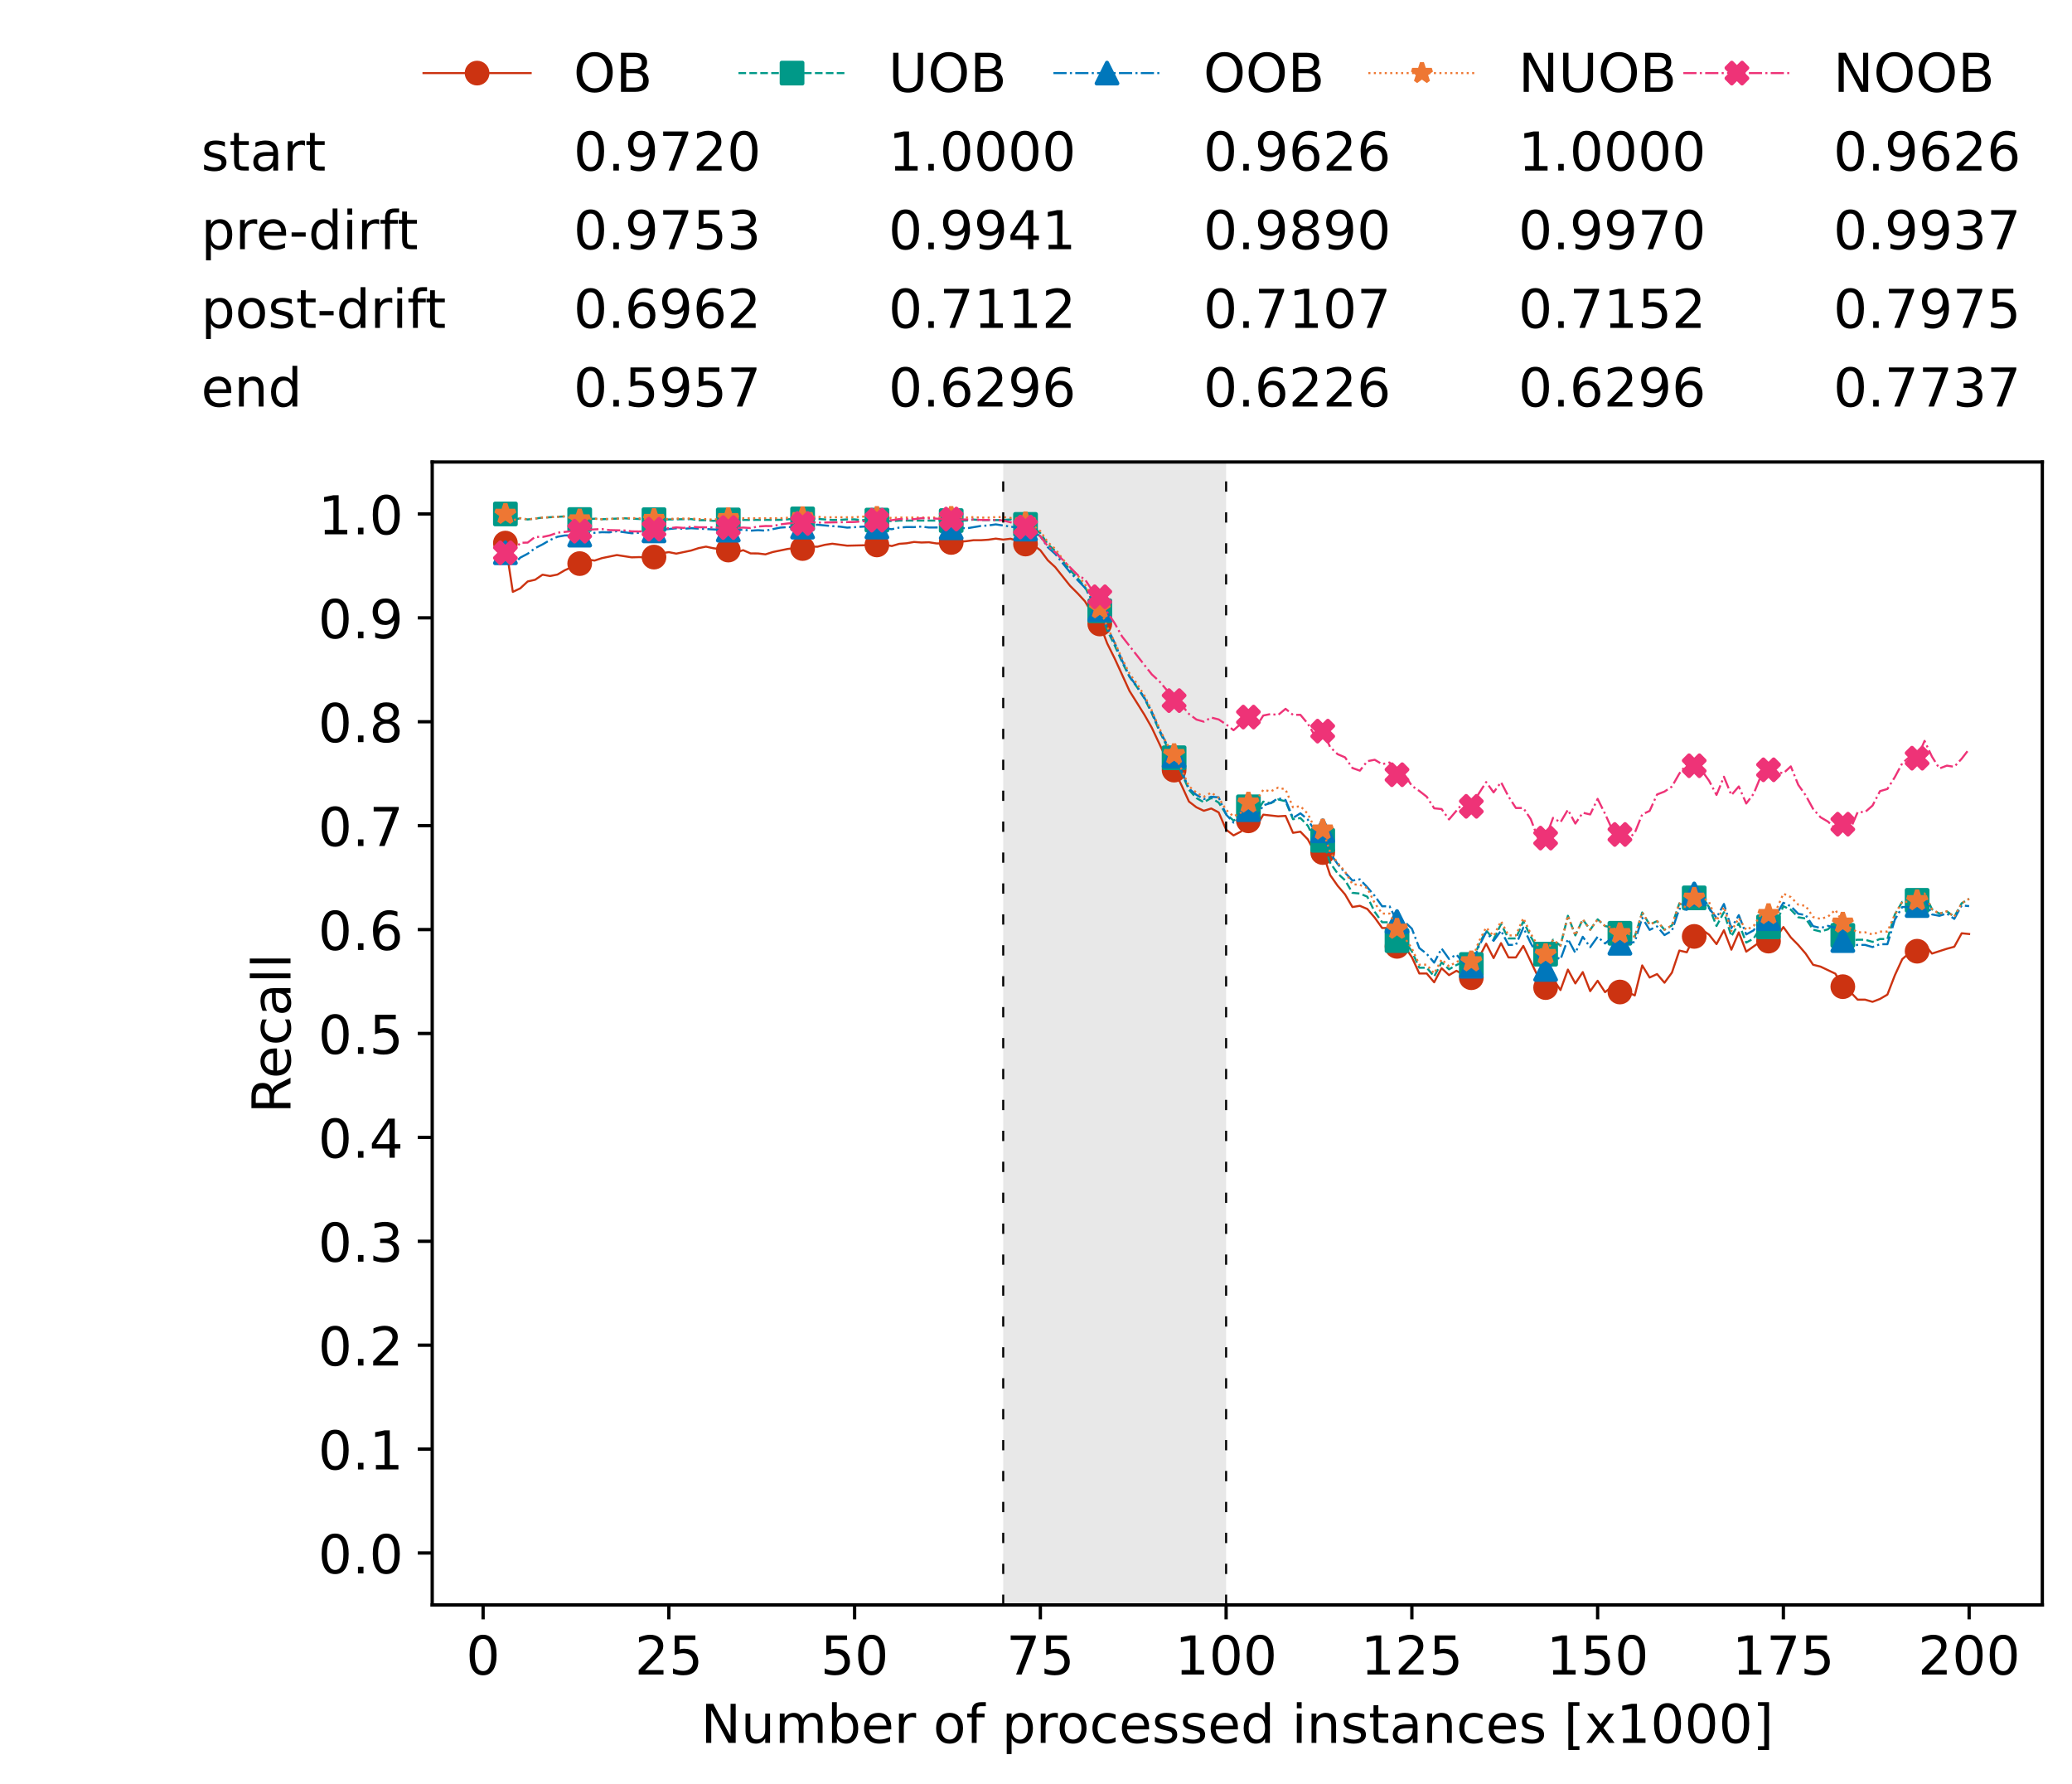 <?xml version="1.0" encoding="utf-8" standalone="no"?>
<!DOCTYPE svg PUBLIC "-//W3C//DTD SVG 1.1//EN"
  "http://www.w3.org/Graphics/SVG/1.1/DTD/svg11.dtd">
<!-- Created with matplotlib (https://matplotlib.org/) -->
<svg height="432.615pt" version="1.1" viewBox="0 0 502.65 432.615" width="502.65pt" xmlns="http://www.w3.org/2000/svg" xmlns:xlink="http://www.w3.org/1999/xlink">
 <defs>
  <style type="text/css">*{stroke-linecap:butt;stroke-linejoin:round;}</style>
 </defs>
 <g id="figure_1">
  <g id="patch_1">
   <path d="M 0 432.615 
L 502.65 432.615 
L 502.65 0 
L 0 0 
z
" style="fill:#ffffff;"/>
  </g>
  <g id="axes_1">
   <g id="patch_2">
    <path d="M 104.85 389.252 
L 495.45 389.252 
L 495.45 112.052 
L 104.85 112.052 
z
" style="fill:#ffffff;"/>
   </g>
   <g id="patch_3">
    <path clip-path="url(#pe5677b0dc1)" d="M 297.446 389.252 
L 297.446 112.052 
L 243.372 112.052 
L 243.372 389.252 
z
" style="fill:#d3d3d3;opacity:0.5;"/>
   </g>
   <g id="matplotlib.axis_1">
    <g id="xtick_1">
     <g id="line2d_1">
      <defs>
       <path d="M 0 0 
L 0 3.5 
" id="mddff2ec262" style="stroke:#000000;stroke-width:0.8;"/>
      </defs>
      <g>
       <use style="stroke:#000000;stroke-width:0.8;" x="117.197" xlink:href="#mddff2ec262" y="389.252"/>
      </g>
     </g>
     <g id="text_1">
      <!-- 0 -->
      <g transform="translate(113.061 406.13)scale(0.13 -0.13)">
       <defs>
        <path d="M 31.781 66.406 
Q 24.172 66.406 20.328 58.906 
Q 16.5 51.422 16.5 36.375 
Q 16.5 21.391 20.328 13.891 
Q 24.172 6.391 31.781 6.391 
Q 39.453 6.391 43.281 13.891 
Q 47.125 21.391 47.125 36.375 
Q 47.125 51.422 43.281 58.906 
Q 39.453 66.406 31.781 66.406 
z
M 31.781 74.219 
Q 44.047 74.219 50.516 64.516 
Q 56.984 54.828 56.984 36.375 
Q 56.984 17.969 50.516 8.266 
Q 44.047 -1.422 31.781 -1.422 
Q 19.531 -1.422 13.062 8.266 
Q 6.594 17.969 6.594 36.375 
Q 6.594 54.828 13.062 64.516 
Q 19.531 74.219 31.781 74.219 
z
" id="DejaVuSans-48"/>
       </defs>
       <use xlink:href="#DejaVuSans-48"/>
      </g>
     </g>
    </g>
    <g id="xtick_2">
     <g id="line2d_2">
      <g>
       <use style="stroke:#000000;stroke-width:0.8;" x="162.259" xlink:href="#mddff2ec262" y="389.252"/>
      </g>
     </g>
     <g id="text_2">
      <!-- 25 -->
      <g transform="translate(153.988 406.13)scale(0.13 -0.13)">
       <defs>
        <path d="M 19.188 8.297 
L 53.609 8.297 
L 53.609 0 
L 7.328 0 
L 7.328 8.297 
Q 12.938 14.109 22.625 23.891 
Q 32.328 33.688 34.812 36.531 
Q 39.547 41.844 41.422 45.531 
Q 43.312 49.219 43.312 52.781 
Q 43.312 58.594 39.234 62.25 
Q 35.156 65.922 28.609 65.922 
Q 23.969 65.922 18.812 64.312 
Q 13.672 62.703 7.812 59.422 
L 7.812 69.391 
Q 13.766 71.781 18.938 73 
Q 24.125 74.219 28.422 74.219 
Q 39.75 74.219 46.484 68.547 
Q 53.219 62.891 53.219 53.422 
Q 53.219 48.922 51.531 44.891 
Q 49.859 40.875 45.406 35.406 
Q 44.188 33.984 37.641 27.219 
Q 31.109 20.453 19.188 8.297 
z
" id="DejaVuSans-50"/>
        <path d="M 10.797 72.906 
L 49.516 72.906 
L 49.516 64.594 
L 19.828 64.594 
L 19.828 46.734 
Q 21.969 47.469 24.109 47.828 
Q 26.266 48.188 28.422 48.188 
Q 40.625 48.188 47.75 41.5 
Q 54.891 34.812 54.891 23.391 
Q 54.891 11.625 47.562 5.094 
Q 40.234 -1.422 26.906 -1.422 
Q 22.312 -1.422 17.547 -0.641 
Q 12.797 0.141 7.719 1.703 
L 7.719 11.625 
Q 12.109 9.234 16.797 8.062 
Q 21.484 6.891 26.703 6.891 
Q 35.156 6.891 40.078 11.328 
Q 45.016 15.766 45.016 23.391 
Q 45.016 31 40.078 35.438 
Q 35.156 39.891 26.703 39.891 
Q 22.75 39.891 18.812 39.016 
Q 14.891 38.141 10.797 36.281 
z
" id="DejaVuSans-53"/>
       </defs>
       <use xlink:href="#DejaVuSans-50"/>
       <use x="63.623" xlink:href="#DejaVuSans-53"/>
      </g>
     </g>
    </g>
    <g id="xtick_3">
     <g id="line2d_3">
      <g>
       <use style="stroke:#000000;stroke-width:0.8;" x="207.322" xlink:href="#mddff2ec262" y="389.252"/>
      </g>
     </g>
     <g id="text_3">
      <!-- 50 -->
      <g transform="translate(199.05 406.13)scale(0.13 -0.13)">
       <use xlink:href="#DejaVuSans-53"/>
       <use x="63.623" xlink:href="#DejaVuSans-48"/>
      </g>
     </g>
    </g>
    <g id="xtick_4">
     <g id="line2d_4">
      <g>
       <use style="stroke:#000000;stroke-width:0.8;" x="252.384" xlink:href="#mddff2ec262" y="389.252"/>
      </g>
     </g>
     <g id="text_4">
      <!-- 75 -->
      <g transform="translate(244.113 406.13)scale(0.13 -0.13)">
       <defs>
        <path d="M 8.203 72.906 
L 55.078 72.906 
L 55.078 68.703 
L 28.609 0 
L 18.312 0 
L 43.219 64.594 
L 8.203 64.594 
z
" id="DejaVuSans-55"/>
       </defs>
       <use xlink:href="#DejaVuSans-55"/>
       <use x="63.623" xlink:href="#DejaVuSans-53"/>
      </g>
     </g>
    </g>
    <g id="xtick_5">
     <g id="line2d_5">
      <g>
       <use style="stroke:#000000;stroke-width:0.8;" x="297.446" xlink:href="#mddff2ec262" y="389.252"/>
      </g>
     </g>
     <g id="text_5">
      <!-- 100 -->
      <g transform="translate(285.039 406.13)scale(0.13 -0.13)">
       <defs>
        <path d="M 12.406 8.297 
L 28.516 8.297 
L 28.516 63.922 
L 10.984 60.406 
L 10.984 69.391 
L 28.422 72.906 
L 38.281 72.906 
L 38.281 8.297 
L 54.391 8.297 
L 54.391 0 
L 12.406 0 
z
" id="DejaVuSans-49"/>
       </defs>
       <use xlink:href="#DejaVuSans-49"/>
       <use x="63.623" xlink:href="#DejaVuSans-48"/>
       <use x="127.246" xlink:href="#DejaVuSans-48"/>
      </g>
     </g>
    </g>
    <g id="xtick_6">
     <g id="line2d_6">
      <g>
       <use style="stroke:#000000;stroke-width:0.8;" x="342.509" xlink:href="#mddff2ec262" y="389.252"/>
      </g>
     </g>
     <g id="text_6">
      <!-- 125 -->
      <g transform="translate(330.102 406.13)scale(0.13 -0.13)">
       <use xlink:href="#DejaVuSans-49"/>
       <use x="63.623" xlink:href="#DejaVuSans-50"/>
       <use x="127.246" xlink:href="#DejaVuSans-53"/>
      </g>
     </g>
    </g>
    <g id="xtick_7">
     <g id="line2d_7">
      <g>
       <use style="stroke:#000000;stroke-width:0.8;" x="387.571" xlink:href="#mddff2ec262" y="389.252"/>
      </g>
     </g>
     <g id="text_7">
      <!-- 150 -->
      <g transform="translate(375.164 406.13)scale(0.13 -0.13)">
       <use xlink:href="#DejaVuSans-49"/>
       <use x="63.623" xlink:href="#DejaVuSans-53"/>
       <use x="127.246" xlink:href="#DejaVuSans-48"/>
      </g>
     </g>
    </g>
    <g id="xtick_8">
     <g id="line2d_8">
      <g>
       <use style="stroke:#000000;stroke-width:0.8;" x="432.633" xlink:href="#mddff2ec262" y="389.252"/>
      </g>
     </g>
     <g id="text_8">
      <!-- 175 -->
      <g transform="translate(420.226 406.13)scale(0.13 -0.13)">
       <use xlink:href="#DejaVuSans-49"/>
       <use x="63.623" xlink:href="#DejaVuSans-55"/>
       <use x="127.246" xlink:href="#DejaVuSans-53"/>
      </g>
     </g>
    </g>
    <g id="xtick_9">
     <g id="line2d_9">
      <g>
       <use style="stroke:#000000;stroke-width:0.8;" x="477.695" xlink:href="#mddff2ec262" y="389.252"/>
      </g>
     </g>
     <g id="text_9">
      <!-- 200 -->
      <g transform="translate(465.289 406.13)scale(0.13 -0.13)">
       <use xlink:href="#DejaVuSans-50"/>
       <use x="63.623" xlink:href="#DejaVuSans-48"/>
       <use x="127.246" xlink:href="#DejaVuSans-48"/>
      </g>
     </g>
    </g>
    <g id="text_10">
     <!-- Number of processed instances [x1000] -->
     <g transform="translate(170.025 422.711)scale(0.13 -0.13)">
      <defs>
       <path d="M 9.812 72.906 
L 23.094 72.906 
L 55.422 11.922 
L 55.422 72.906 
L 64.984 72.906 
L 64.984 0 
L 51.703 0 
L 19.391 60.984 
L 19.391 0 
L 9.812 0 
z
" id="DejaVuSans-78"/>
       <path d="M 8.5 21.578 
L 8.5 54.688 
L 17.484 54.688 
L 17.484 21.922 
Q 17.484 14.156 20.5 10.266 
Q 23.531 6.391 29.594 6.391 
Q 36.859 6.391 41.078 11.031 
Q 45.312 15.672 45.312 23.688 
L 45.312 54.688 
L 54.297 54.688 
L 54.297 0 
L 45.312 0 
L 45.312 8.406 
Q 42.047 3.422 37.719 1 
Q 33.406 -1.422 27.688 -1.422 
Q 18.266 -1.422 13.375 4.438 
Q 8.5 10.297 8.5 21.578 
z
M 31.109 56 
z
" id="DejaVuSans-117"/>
       <path d="M 52 44.188 
Q 55.375 50.25 60.062 53.125 
Q 64.75 56 71.094 56 
Q 79.641 56 84.281 50.016 
Q 88.922 44.047 88.922 33.016 
L 88.922 0 
L 79.891 0 
L 79.891 32.719 
Q 79.891 40.578 77.094 44.375 
Q 74.312 48.188 68.609 48.188 
Q 61.625 48.188 57.562 43.547 
Q 53.516 38.922 53.516 30.906 
L 53.516 0 
L 44.484 0 
L 44.484 32.719 
Q 44.484 40.625 41.703 44.406 
Q 38.922 48.188 33.109 48.188 
Q 26.219 48.188 22.156 43.531 
Q 18.109 38.875 18.109 30.906 
L 18.109 0 
L 9.078 0 
L 9.078 54.688 
L 18.109 54.688 
L 18.109 46.188 
Q 21.188 51.219 25.484 53.609 
Q 29.781 56 35.688 56 
Q 41.656 56 45.828 52.969 
Q 50 49.953 52 44.188 
z
" id="DejaVuSans-109"/>
       <path d="M 48.688 27.297 
Q 48.688 37.203 44.609 42.844 
Q 40.531 48.484 33.406 48.484 
Q 26.266 48.484 22.188 42.844 
Q 18.109 37.203 18.109 27.297 
Q 18.109 17.391 22.188 11.75 
Q 26.266 6.109 33.406 6.109 
Q 40.531 6.109 44.609 11.75 
Q 48.688 17.391 48.688 27.297 
z
M 18.109 46.391 
Q 20.953 51.266 25.266 53.625 
Q 29.594 56 35.594 56 
Q 45.562 56 51.781 48.094 
Q 58.016 40.188 58.016 27.297 
Q 58.016 14.406 51.781 6.484 
Q 45.562 -1.422 35.594 -1.422 
Q 29.594 -1.422 25.266 0.953 
Q 20.953 3.328 18.109 8.203 
L 18.109 0 
L 9.078 0 
L 9.078 75.984 
L 18.109 75.984 
z
" id="DejaVuSans-98"/>
       <path d="M 56.203 29.594 
L 56.203 25.203 
L 14.891 25.203 
Q 15.484 15.922 20.484 11.062 
Q 25.484 6.203 34.422 6.203 
Q 39.594 6.203 44.453 7.469 
Q 49.312 8.734 54.109 11.281 
L 54.109 2.781 
Q 49.266 0.734 44.188 -0.344 
Q 39.109 -1.422 33.891 -1.422 
Q 20.797 -1.422 13.156 6.188 
Q 5.516 13.812 5.516 26.812 
Q 5.516 40.234 12.766 48.109 
Q 20.016 56 32.328 56 
Q 43.359 56 49.781 48.891 
Q 56.203 41.797 56.203 29.594 
z
M 47.219 32.234 
Q 47.125 39.594 43.094 43.984 
Q 39.062 48.391 32.422 48.391 
Q 24.906 48.391 20.391 44.141 
Q 15.875 39.891 15.188 32.172 
z
" id="DejaVuSans-101"/>
       <path d="M 41.109 46.297 
Q 39.594 47.172 37.812 47.578 
Q 36.031 48 33.891 48 
Q 26.266 48 22.188 43.047 
Q 18.109 38.094 18.109 28.812 
L 18.109 0 
L 9.078 0 
L 9.078 54.688 
L 18.109 54.688 
L 18.109 46.188 
Q 20.953 51.172 25.484 53.578 
Q 30.031 56 36.531 56 
Q 37.453 56 38.578 55.875 
Q 39.703 55.766 41.062 55.516 
z
" id="DejaVuSans-114"/>
       <path id="DejaVuSans-32"/>
       <path d="M 30.609 48.391 
Q 23.391 48.391 19.188 42.75 
Q 14.984 37.109 14.984 27.297 
Q 14.984 17.484 19.156 11.844 
Q 23.344 6.203 30.609 6.203 
Q 37.797 6.203 41.984 11.859 
Q 46.188 17.531 46.188 27.297 
Q 46.188 37.016 41.984 42.703 
Q 37.797 48.391 30.609 48.391 
z
M 30.609 56 
Q 42.328 56 49.016 48.375 
Q 55.719 40.766 55.719 27.297 
Q 55.719 13.875 49.016 6.219 
Q 42.328 -1.422 30.609 -1.422 
Q 18.844 -1.422 12.172 6.219 
Q 5.516 13.875 5.516 27.297 
Q 5.516 40.766 12.172 48.375 
Q 18.844 56 30.609 56 
z
" id="DejaVuSans-111"/>
       <path d="M 37.109 75.984 
L 37.109 68.5 
L 28.516 68.5 
Q 23.688 68.5 21.797 66.547 
Q 19.922 64.594 19.922 59.516 
L 19.922 54.688 
L 34.719 54.688 
L 34.719 47.703 
L 19.922 47.703 
L 19.922 0 
L 10.891 0 
L 10.891 47.703 
L 2.297 47.703 
L 2.297 54.688 
L 10.891 54.688 
L 10.891 58.5 
Q 10.891 67.625 15.141 71.797 
Q 19.391 75.984 28.609 75.984 
z
" id="DejaVuSans-102"/>
       <path d="M 18.109 8.203 
L 18.109 -20.797 
L 9.078 -20.797 
L 9.078 54.688 
L 18.109 54.688 
L 18.109 46.391 
Q 20.953 51.266 25.266 53.625 
Q 29.594 56 35.594 56 
Q 45.562 56 51.781 48.094 
Q 58.016 40.188 58.016 27.297 
Q 58.016 14.406 51.781 6.484 
Q 45.562 -1.422 35.594 -1.422 
Q 29.594 -1.422 25.266 0.953 
Q 20.953 3.328 18.109 8.203 
z
M 48.688 27.297 
Q 48.688 37.203 44.609 42.844 
Q 40.531 48.484 33.406 48.484 
Q 26.266 48.484 22.188 42.844 
Q 18.109 37.203 18.109 27.297 
Q 18.109 17.391 22.188 11.75 
Q 26.266 6.109 33.406 6.109 
Q 40.531 6.109 44.609 11.75 
Q 48.688 17.391 48.688 27.297 
z
" id="DejaVuSans-112"/>
       <path d="M 48.781 52.594 
L 48.781 44.188 
Q 44.969 46.297 41.141 47.344 
Q 37.312 48.391 33.406 48.391 
Q 24.656 48.391 19.812 42.844 
Q 14.984 37.312 14.984 27.297 
Q 14.984 17.281 19.812 11.734 
Q 24.656 6.203 33.406 6.203 
Q 37.312 6.203 41.141 7.25 
Q 44.969 8.297 48.781 10.406 
L 48.781 2.094 
Q 45.016 0.344 40.984 -0.531 
Q 36.969 -1.422 32.422 -1.422 
Q 20.062 -1.422 12.781 6.344 
Q 5.516 14.109 5.516 27.297 
Q 5.516 40.672 12.859 48.328 
Q 20.219 56 33.016 56 
Q 37.156 56 41.109 55.141 
Q 45.062 54.297 48.781 52.594 
z
" id="DejaVuSans-99"/>
       <path d="M 44.281 53.078 
L 44.281 44.578 
Q 40.484 46.531 36.375 47.5 
Q 32.281 48.484 27.875 48.484 
Q 21.188 48.484 17.844 46.438 
Q 14.5 44.391 14.5 40.281 
Q 14.5 37.156 16.891 35.375 
Q 19.281 33.594 26.516 31.984 
L 29.594 31.297 
Q 39.156 29.25 43.188 25.516 
Q 47.219 21.781 47.219 15.094 
Q 47.219 7.469 41.188 3.016 
Q 35.156 -1.422 24.609 -1.422 
Q 20.219 -1.422 15.453 -0.562 
Q 10.688 0.297 5.422 2 
L 5.422 11.281 
Q 10.406 8.688 15.234 7.391 
Q 20.062 6.109 24.812 6.109 
Q 31.156 6.109 34.562 8.281 
Q 37.984 10.453 37.984 14.406 
Q 37.984 18.062 35.516 20.016 
Q 33.062 21.969 24.703 23.781 
L 21.578 24.516 
Q 13.234 26.266 9.516 29.906 
Q 5.812 33.547 5.812 39.891 
Q 5.812 47.609 11.281 51.797 
Q 16.75 56 26.812 56 
Q 31.781 56 36.172 55.266 
Q 40.578 54.547 44.281 53.078 
z
" id="DejaVuSans-115"/>
       <path d="M 45.406 46.391 
L 45.406 75.984 
L 54.391 75.984 
L 54.391 0 
L 45.406 0 
L 45.406 8.203 
Q 42.578 3.328 38.25 0.953 
Q 33.938 -1.422 27.875 -1.422 
Q 17.969 -1.422 11.734 6.484 
Q 5.516 14.406 5.516 27.297 
Q 5.516 40.188 11.734 48.094 
Q 17.969 56 27.875 56 
Q 33.938 56 38.25 53.625 
Q 42.578 51.266 45.406 46.391 
z
M 14.797 27.297 
Q 14.797 17.391 18.875 11.75 
Q 22.953 6.109 30.078 6.109 
Q 37.203 6.109 41.297 11.75 
Q 45.406 17.391 45.406 27.297 
Q 45.406 37.203 41.297 42.844 
Q 37.203 48.484 30.078 48.484 
Q 22.953 48.484 18.875 42.844 
Q 14.797 37.203 14.797 27.297 
z
" id="DejaVuSans-100"/>
       <path d="M 9.422 54.688 
L 18.406 54.688 
L 18.406 0 
L 9.422 0 
z
M 9.422 75.984 
L 18.406 75.984 
L 18.406 64.594 
L 9.422 64.594 
z
" id="DejaVuSans-105"/>
       <path d="M 54.891 33.016 
L 54.891 0 
L 45.906 0 
L 45.906 32.719 
Q 45.906 40.484 42.875 44.328 
Q 39.844 48.188 33.797 48.188 
Q 26.516 48.188 22.312 43.547 
Q 18.109 38.922 18.109 30.906 
L 18.109 0 
L 9.078 0 
L 9.078 54.688 
L 18.109 54.688 
L 18.109 46.188 
Q 21.344 51.125 25.703 53.562 
Q 30.078 56 35.797 56 
Q 45.219 56 50.047 50.172 
Q 54.891 44.344 54.891 33.016 
z
" id="DejaVuSans-110"/>
       <path d="M 18.312 70.219 
L 18.312 54.688 
L 36.812 54.688 
L 36.812 47.703 
L 18.312 47.703 
L 18.312 18.016 
Q 18.312 11.328 20.141 9.422 
Q 21.969 7.516 27.594 7.516 
L 36.812 7.516 
L 36.812 0 
L 27.594 0 
Q 17.188 0 13.234 3.875 
Q 9.281 7.766 9.281 18.016 
L 9.281 47.703 
L 2.688 47.703 
L 2.688 54.688 
L 9.281 54.688 
L 9.281 70.219 
z
" id="DejaVuSans-116"/>
       <path d="M 34.281 27.484 
Q 23.391 27.484 19.188 25 
Q 14.984 22.516 14.984 16.5 
Q 14.984 11.719 18.141 8.906 
Q 21.297 6.109 26.703 6.109 
Q 34.188 6.109 38.703 11.406 
Q 43.219 16.703 43.219 25.484 
L 43.219 27.484 
z
M 52.203 31.203 
L 52.203 0 
L 43.219 0 
L 43.219 8.297 
Q 40.141 3.328 35.547 0.953 
Q 30.953 -1.422 24.312 -1.422 
Q 15.922 -1.422 10.953 3.297 
Q 6 8.016 6 15.922 
Q 6 25.141 12.172 29.828 
Q 18.359 34.516 30.609 34.516 
L 43.219 34.516 
L 43.219 35.406 
Q 43.219 41.609 39.141 45 
Q 35.062 48.391 27.688 48.391 
Q 23 48.391 18.547 47.266 
Q 14.109 46.141 10.016 43.891 
L 10.016 52.203 
Q 14.938 54.109 19.578 55.047 
Q 24.219 56 28.609 56 
Q 40.484 56 46.344 49.844 
Q 52.203 43.703 52.203 31.203 
z
" id="DejaVuSans-97"/>
       <path d="M 8.594 75.984 
L 29.297 75.984 
L 29.297 69 
L 17.578 69 
L 17.578 -6.203 
L 29.297 -6.203 
L 29.297 -13.188 
L 8.594 -13.188 
z
" id="DejaVuSans-91"/>
       <path d="M 54.891 54.688 
L 35.109 28.078 
L 55.906 0 
L 45.312 0 
L 29.391 21.484 
L 13.484 0 
L 2.875 0 
L 24.125 28.609 
L 4.688 54.688 
L 15.281 54.688 
L 29.781 35.203 
L 44.281 54.688 
z
" id="DejaVuSans-120"/>
       <path d="M 30.422 75.984 
L 30.422 -13.188 
L 9.719 -13.188 
L 9.719 -6.203 
L 21.391 -6.203 
L 21.391 69 
L 9.719 69 
L 9.719 75.984 
z
" id="DejaVuSans-93"/>
      </defs>
      <use xlink:href="#DejaVuSans-78"/>
      <use x="74.805" xlink:href="#DejaVuSans-117"/>
      <use x="138.184" xlink:href="#DejaVuSans-109"/>
      <use x="235.596" xlink:href="#DejaVuSans-98"/>
      <use x="299.072" xlink:href="#DejaVuSans-101"/>
      <use x="360.596" xlink:href="#DejaVuSans-114"/>
      <use x="401.709" xlink:href="#DejaVuSans-32"/>
      <use x="433.496" xlink:href="#DejaVuSans-111"/>
      <use x="494.678" xlink:href="#DejaVuSans-102"/>
      <use x="529.883" xlink:href="#DejaVuSans-32"/>
      <use x="561.67" xlink:href="#DejaVuSans-112"/>
      <use x="625.146" xlink:href="#DejaVuSans-114"/>
      <use x="664.01" xlink:href="#DejaVuSans-111"/>
      <use x="725.191" xlink:href="#DejaVuSans-99"/>
      <use x="780.172" xlink:href="#DejaVuSans-101"/>
      <use x="841.695" xlink:href="#DejaVuSans-115"/>
      <use x="893.795" xlink:href="#DejaVuSans-115"/>
      <use x="945.895" xlink:href="#DejaVuSans-101"/>
      <use x="1007.418" xlink:href="#DejaVuSans-100"/>
      <use x="1070.895" xlink:href="#DejaVuSans-32"/>
      <use x="1102.682" xlink:href="#DejaVuSans-105"/>
      <use x="1130.465" xlink:href="#DejaVuSans-110"/>
      <use x="1193.844" xlink:href="#DejaVuSans-115"/>
      <use x="1245.943" xlink:href="#DejaVuSans-116"/>
      <use x="1285.152" xlink:href="#DejaVuSans-97"/>
      <use x="1346.432" xlink:href="#DejaVuSans-110"/>
      <use x="1409.811" xlink:href="#DejaVuSans-99"/>
      <use x="1464.791" xlink:href="#DejaVuSans-101"/>
      <use x="1526.314" xlink:href="#DejaVuSans-115"/>
      <use x="1578.414" xlink:href="#DejaVuSans-32"/>
      <use x="1610.201" xlink:href="#DejaVuSans-91"/>
      <use x="1649.215" xlink:href="#DejaVuSans-120"/>
      <use x="1708.395" xlink:href="#DejaVuSans-49"/>
      <use x="1772.018" xlink:href="#DejaVuSans-48"/>
      <use x="1835.641" xlink:href="#DejaVuSans-48"/>
      <use x="1899.264" xlink:href="#DejaVuSans-48"/>
      <use x="1962.887" xlink:href="#DejaVuSans-93"/>
     </g>
    </g>
   </g>
   <g id="matplotlib.axis_2">
    <g id="ytick_1">
     <g id="line2d_10">
      <defs>
       <path d="M 0 0 
L -3.5 0 
" id="m493c273089" style="stroke:#000000;stroke-width:0.8;"/>
      </defs>
      <g>
       <use style="stroke:#000000;stroke-width:0.8;" x="104.85" xlink:href="#m493c273089" y="376.652"/>
      </g>
     </g>
     <g id="text_11">
      <!-- 0.0 -->
      <g transform="translate(77.176 381.591)scale(0.13 -0.13)">
       <defs>
        <path d="M 10.688 12.406 
L 21 12.406 
L 21 0 
L 10.688 0 
z
" id="DejaVuSans-46"/>
       </defs>
       <use xlink:href="#DejaVuSans-48"/>
       <use x="63.623" xlink:href="#DejaVuSans-46"/>
       <use x="95.41" xlink:href="#DejaVuSans-48"/>
      </g>
     </g>
    </g>
    <g id="ytick_2">
     <g id="line2d_11">
      <g>
       <use style="stroke:#000000;stroke-width:0.8;" x="104.85" xlink:href="#m493c273089" y="351.452"/>
      </g>
     </g>
     <g id="text_12">
      <!-- 0.1 -->
      <g transform="translate(77.176 356.391)scale(0.13 -0.13)">
       <use xlink:href="#DejaVuSans-48"/>
       <use x="63.623" xlink:href="#DejaVuSans-46"/>
       <use x="95.41" xlink:href="#DejaVuSans-49"/>
      </g>
     </g>
    </g>
    <g id="ytick_3">
     <g id="line2d_12">
      <g>
       <use style="stroke:#000000;stroke-width:0.8;" x="104.85" xlink:href="#m493c273089" y="326.252"/>
      </g>
     </g>
     <g id="text_13">
      <!-- 0.2 -->
      <g transform="translate(77.176 331.191)scale(0.13 -0.13)">
       <use xlink:href="#DejaVuSans-48"/>
       <use x="63.623" xlink:href="#DejaVuSans-46"/>
       <use x="95.41" xlink:href="#DejaVuSans-50"/>
      </g>
     </g>
    </g>
    <g id="ytick_4">
     <g id="line2d_13">
      <g>
       <use style="stroke:#000000;stroke-width:0.8;" x="104.85" xlink:href="#m493c273089" y="301.052"/>
      </g>
     </g>
     <g id="text_14">
      <!-- 0.3 -->
      <g transform="translate(77.176 305.991)scale(0.13 -0.13)">
       <defs>
        <path d="M 40.578 39.312 
Q 47.656 37.797 51.625 33 
Q 55.609 28.219 55.609 21.188 
Q 55.609 10.406 48.188 4.484 
Q 40.766 -1.422 27.094 -1.422 
Q 22.516 -1.422 17.656 -0.516 
Q 12.797 0.391 7.625 2.203 
L 7.625 11.719 
Q 11.719 9.328 16.594 8.109 
Q 21.484 6.891 26.812 6.891 
Q 36.078 6.891 40.938 10.547 
Q 45.797 14.203 45.797 21.188 
Q 45.797 27.641 41.281 31.266 
Q 36.766 34.906 28.719 34.906 
L 20.219 34.906 
L 20.219 43.016 
L 29.109 43.016 
Q 36.375 43.016 40.234 45.922 
Q 44.094 48.828 44.094 54.297 
Q 44.094 59.906 40.109 62.906 
Q 36.141 65.922 28.719 65.922 
Q 24.656 65.922 20.016 65.031 
Q 15.375 64.156 9.812 62.312 
L 9.812 71.094 
Q 15.438 72.656 20.344 73.438 
Q 25.25 74.219 29.594 74.219 
Q 40.828 74.219 47.359 69.109 
Q 53.906 64.016 53.906 55.328 
Q 53.906 49.266 50.438 45.094 
Q 46.969 40.922 40.578 39.312 
z
" id="DejaVuSans-51"/>
       </defs>
       <use xlink:href="#DejaVuSans-48"/>
       <use x="63.623" xlink:href="#DejaVuSans-46"/>
       <use x="95.41" xlink:href="#DejaVuSans-51"/>
      </g>
     </g>
    </g>
    <g id="ytick_5">
     <g id="line2d_14">
      <g>
       <use style="stroke:#000000;stroke-width:0.8;" x="104.85" xlink:href="#m493c273089" y="275.852"/>
      </g>
     </g>
     <g id="text_15">
      <!-- 0.4 -->
      <g transform="translate(77.176 280.791)scale(0.13 -0.13)">
       <defs>
        <path d="M 37.797 64.312 
L 12.891 25.391 
L 37.797 25.391 
z
M 35.203 72.906 
L 47.609 72.906 
L 47.609 25.391 
L 58.016 25.391 
L 58.016 17.188 
L 47.609 17.188 
L 47.609 0 
L 37.797 0 
L 37.797 17.188 
L 4.891 17.188 
L 4.891 26.703 
z
" id="DejaVuSans-52"/>
       </defs>
       <use xlink:href="#DejaVuSans-48"/>
       <use x="63.623" xlink:href="#DejaVuSans-46"/>
       <use x="95.41" xlink:href="#DejaVuSans-52"/>
      </g>
     </g>
    </g>
    <g id="ytick_6">
     <g id="line2d_15">
      <g>
       <use style="stroke:#000000;stroke-width:0.8;" x="104.85" xlink:href="#m493c273089" y="250.652"/>
      </g>
     </g>
     <g id="text_16">
      <!-- 0.5 -->
      <g transform="translate(77.176 255.591)scale(0.13 -0.13)">
       <use xlink:href="#DejaVuSans-48"/>
       <use x="63.623" xlink:href="#DejaVuSans-46"/>
       <use x="95.41" xlink:href="#DejaVuSans-53"/>
      </g>
     </g>
    </g>
    <g id="ytick_7">
     <g id="line2d_16">
      <g>
       <use style="stroke:#000000;stroke-width:0.8;" x="104.85" xlink:href="#m493c273089" y="225.452"/>
      </g>
     </g>
     <g id="text_17">
      <!-- 0.6 -->
      <g transform="translate(77.176 230.391)scale(0.13 -0.13)">
       <defs>
        <path d="M 33.016 40.375 
Q 26.375 40.375 22.484 35.828 
Q 18.609 31.297 18.609 23.391 
Q 18.609 15.531 22.484 10.953 
Q 26.375 6.391 33.016 6.391 
Q 39.656 6.391 43.531 10.953 
Q 47.406 15.531 47.406 23.391 
Q 47.406 31.297 43.531 35.828 
Q 39.656 40.375 33.016 40.375 
z
M 52.594 71.297 
L 52.594 62.312 
Q 48.875 64.062 45.094 64.984 
Q 41.312 65.922 37.594 65.922 
Q 27.828 65.922 22.672 59.328 
Q 17.531 52.734 16.797 39.406 
Q 19.672 43.656 24.016 45.922 
Q 28.375 48.188 33.594 48.188 
Q 44.578 48.188 50.953 41.516 
Q 57.328 34.859 57.328 23.391 
Q 57.328 12.156 50.688 5.359 
Q 44.047 -1.422 33.016 -1.422 
Q 20.359 -1.422 13.672 8.266 
Q 6.984 17.969 6.984 36.375 
Q 6.984 53.656 15.188 63.938 
Q 23.391 74.219 37.203 74.219 
Q 40.922 74.219 44.703 73.484 
Q 48.484 72.75 52.594 71.297 
z
" id="DejaVuSans-54"/>
       </defs>
       <use xlink:href="#DejaVuSans-48"/>
       <use x="63.623" xlink:href="#DejaVuSans-46"/>
       <use x="95.41" xlink:href="#DejaVuSans-54"/>
      </g>
     </g>
    </g>
    <g id="ytick_8">
     <g id="line2d_17">
      <g>
       <use style="stroke:#000000;stroke-width:0.8;" x="104.85" xlink:href="#m493c273089" y="200.252"/>
      </g>
     </g>
     <g id="text_18">
      <!-- 0.7 -->
      <g transform="translate(77.176 205.191)scale(0.13 -0.13)">
       <use xlink:href="#DejaVuSans-48"/>
       <use x="63.623" xlink:href="#DejaVuSans-46"/>
       <use x="95.41" xlink:href="#DejaVuSans-55"/>
      </g>
     </g>
    </g>
    <g id="ytick_9">
     <g id="line2d_18">
      <g>
       <use style="stroke:#000000;stroke-width:0.8;" x="104.85" xlink:href="#m493c273089" y="175.052"/>
      </g>
     </g>
     <g id="text_19">
      <!-- 0.8 -->
      <g transform="translate(77.176 179.991)scale(0.13 -0.13)">
       <defs>
        <path d="M 31.781 34.625 
Q 24.75 34.625 20.719 30.859 
Q 16.703 27.094 16.703 20.516 
Q 16.703 13.922 20.719 10.156 
Q 24.75 6.391 31.781 6.391 
Q 38.812 6.391 42.859 10.172 
Q 46.922 13.969 46.922 20.516 
Q 46.922 27.094 42.891 30.859 
Q 38.875 34.625 31.781 34.625 
z
M 21.922 38.812 
Q 15.578 40.375 12.031 44.719 
Q 8.5 49.078 8.5 55.328 
Q 8.5 64.062 14.719 69.141 
Q 20.953 74.219 31.781 74.219 
Q 42.672 74.219 48.875 69.141 
Q 55.078 64.062 55.078 55.328 
Q 55.078 49.078 51.531 44.719 
Q 48 40.375 41.703 38.812 
Q 48.828 37.156 52.797 32.312 
Q 56.781 27.484 56.781 20.516 
Q 56.781 9.906 50.312 4.234 
Q 43.844 -1.422 31.781 -1.422 
Q 19.734 -1.422 13.25 4.234 
Q 6.781 9.906 6.781 20.516 
Q 6.781 27.484 10.781 32.312 
Q 14.797 37.156 21.922 38.812 
z
M 18.312 54.391 
Q 18.312 48.734 21.844 45.562 
Q 25.391 42.391 31.781 42.391 
Q 38.141 42.391 41.719 45.562 
Q 45.312 48.734 45.312 54.391 
Q 45.312 60.062 41.719 63.234 
Q 38.141 66.406 31.781 66.406 
Q 25.391 66.406 21.844 63.234 
Q 18.312 60.062 18.312 54.391 
z
" id="DejaVuSans-56"/>
       </defs>
       <use xlink:href="#DejaVuSans-48"/>
       <use x="63.623" xlink:href="#DejaVuSans-46"/>
       <use x="95.41" xlink:href="#DejaVuSans-56"/>
      </g>
     </g>
    </g>
    <g id="ytick_10">
     <g id="line2d_19">
      <g>
       <use style="stroke:#000000;stroke-width:0.8;" x="104.85" xlink:href="#m493c273089" y="149.852"/>
      </g>
     </g>
     <g id="text_20">
      <!-- 0.9 -->
      <g transform="translate(77.176 154.791)scale(0.13 -0.13)">
       <defs>
        <path d="M 10.984 1.516 
L 10.984 10.5 
Q 14.703 8.734 18.5 7.812 
Q 22.312 6.891 25.984 6.891 
Q 35.75 6.891 40.891 13.453 
Q 46.047 20.016 46.781 33.406 
Q 43.953 29.203 39.594 26.953 
Q 35.25 24.703 29.984 24.703 
Q 19.047 24.703 12.672 31.312 
Q 6.297 37.938 6.297 49.422 
Q 6.297 60.641 12.938 67.422 
Q 19.578 74.219 30.609 74.219 
Q 43.266 74.219 49.922 64.516 
Q 56.594 54.828 56.594 36.375 
Q 56.594 19.141 48.406 8.859 
Q 40.234 -1.422 26.422 -1.422 
Q 22.703 -1.422 18.891 -0.688 
Q 15.094 0.047 10.984 1.516 
z
M 30.609 32.422 
Q 37.25 32.422 41.125 36.953 
Q 45.016 41.5 45.016 49.422 
Q 45.016 57.281 41.125 61.844 
Q 37.25 66.406 30.609 66.406 
Q 23.969 66.406 20.094 61.844 
Q 16.219 57.281 16.219 49.422 
Q 16.219 41.5 20.094 36.953 
Q 23.969 32.422 30.609 32.422 
z
" id="DejaVuSans-57"/>
       </defs>
       <use xlink:href="#DejaVuSans-48"/>
       <use x="63.623" xlink:href="#DejaVuSans-46"/>
       <use x="95.41" xlink:href="#DejaVuSans-57"/>
      </g>
     </g>
    </g>
    <g id="ytick_11">
     <g id="line2d_20">
      <g>
       <use style="stroke:#000000;stroke-width:0.8;" x="104.85" xlink:href="#m493c273089" y="124.652"/>
      </g>
     </g>
     <g id="text_21">
      <!-- 1.0 -->
      <g transform="translate(77.176 129.591)scale(0.13 -0.13)">
       <use xlink:href="#DejaVuSans-49"/>
       <use x="63.623" xlink:href="#DejaVuSans-46"/>
       <use x="95.41" xlink:href="#DejaVuSans-48"/>
      </g>
     </g>
    </g>
    <g id="text_22">
     <!-- Recall -->
     <g transform="translate(70.472 270.044)rotate(-90)scale(0.13 -0.13)">
      <defs>
       <path d="M 44.391 34.188 
Q 47.562 33.109 50.562 29.594 
Q 53.562 26.078 56.594 19.922 
L 66.609 0 
L 56 0 
L 46.688 18.703 
Q 43.062 26.031 39.672 28.422 
Q 36.281 30.812 30.422 30.812 
L 19.672 30.812 
L 19.672 0 
L 9.812 0 
L 9.812 72.906 
L 32.078 72.906 
Q 44.578 72.906 50.734 67.672 
Q 56.891 62.453 56.891 51.906 
Q 56.891 45.016 53.688 40.469 
Q 50.484 35.938 44.391 34.188 
z
M 19.672 64.797 
L 19.672 38.922 
L 32.078 38.922 
Q 39.203 38.922 42.844 42.219 
Q 46.484 45.516 46.484 51.906 
Q 46.484 58.297 42.844 61.547 
Q 39.203 64.797 32.078 64.797 
z
" id="DejaVuSans-82"/>
       <path d="M 9.422 75.984 
L 18.406 75.984 
L 18.406 0 
L 9.422 0 
z
" id="DejaVuSans-108"/>
      </defs>
      <use xlink:href="#DejaVuSans-82"/>
      <use x="64.982" xlink:href="#DejaVuSans-101"/>
      <use x="126.506" xlink:href="#DejaVuSans-99"/>
      <use x="181.486" xlink:href="#DejaVuSans-97"/>
      <use x="242.766" xlink:href="#DejaVuSans-108"/>
      <use x="270.549" xlink:href="#DejaVuSans-108"/>
     </g>
    </g>
   </g>
   <g id="line2d_21"/>
   <g id="line2d_22"/>
   <g id="line2d_23"/>
   <g id="line2d_24"/>
   <g id="line2d_25"/>
   <g id="line2d_26">
    <path clip-path="url(#pe5677b0dc1)" d="M 122.605 131.717 
L 124.407 143.55 
L 126.21 142.695 
L 128.012 141.022 
L 129.815 140.612 
L 131.617 139.384 
L 133.419 139.706 
L 135.222 139.353 
L 137.024 138.297 
L 140.629 136.692 
L 142.432 135.689 
L 144.234 135.958 
L 146.037 135.362 
L 149.642 134.619 
L 153.247 135.176 
L 155.049 135.118 
L 156.852 135.2 
L 158.654 135.115 
L 160.457 134.173 
L 162.259 133.914 
L 164.062 134.274 
L 167.667 133.523 
L 169.469 132.939 
L 171.272 132.581 
L 173.074 132.968 
L 176.679 133.408 
L 178.482 134.002 
L 180.284 133.441 
L 182.087 134.221 
L 183.889 134.232 
L 185.692 134.451 
L 187.494 133.879 
L 191.099 133.135 
L 192.902 132.927 
L 194.704 133.041 
L 196.507 132.562 
L 198.309 132.597 
L 200.112 132.136 
L 201.914 131.87 
L 205.519 132.347 
L 210.927 132.214 
L 214.532 132.078 
L 216.334 132.432 
L 218.137 131.897 
L 219.939 131.764 
L 221.742 131.444 
L 223.544 131.577 
L 225.347 131.514 
L 227.149 131.797 
L 228.952 131.827 
L 230.754 131.564 
L 234.359 131.262 
L 236.162 131.02 
L 237.964 131.021 
L 239.767 130.901 
L 241.569 130.635 
L 243.372 130.873 
L 245.174 130.664 
L 246.976 131.232 
L 248.779 131.948 
L 250.581 132.114 
L 252.384 133.456 
L 254.186 135.878 
L 255.989 137.551 
L 259.594 142.081 
L 261.396 143.876 
L 263.199 145.83 
L 265.001 148.858 
L 266.804 151.339 
L 268.606 156.064 
L 270.409 159.699 
L 274.014 167.59 
L 277.619 173.338 
L 279.421 176.498 
L 283.026 184.163 
L 284.829 186.779 
L 286.631 190.453 
L 288.434 194.407 
L 290.236 195.791 
L 292.039 196.644 
L 293.841 196.087 
L 295.644 197.037 
L 297.446 201.209 
L 299.249 202.615 
L 301.051 201.681 
L 302.854 199.081 
L 304.656 200.656 
L 306.459 197.583 
L 310.064 197.985 
L 311.866 197.879 
L 313.669 201.989 
L 315.471 201.709 
L 317.274 203.582 
L 319.076 206.958 
L 320.879 206.77 
L 322.681 212.225 
L 324.484 214.81 
L 326.286 216.91 
L 328.089 219.984 
L 329.891 219.693 
L 331.694 220.456 
L 333.496 222.556 
L 335.299 225.076 
L 337.101 225.076 
L 338.904 229.523 
L 340.706 229.523 
L 342.509 232.154 
L 344.311 236.107 
L 346.114 236.107 
L 347.916 238.239 
L 349.719 234.819 
L 351.521 236.499 
L 353.324 235.449 
L 355.126 236.431 
L 356.928 237.131 
L 358.731 232.371 
L 360.533 228.871 
L 362.336 232.371 
L 364.138 228.744 
L 365.941 232.209 
L 367.743 232.209 
L 369.546 229.409 
L 373.151 236.969 
L 374.953 239.522 
L 376.756 237.422 
L 378.558 240.122 
L 380.361 235.158 
L 382.163 238.518 
L 383.966 235.769 
L 385.768 240.389 
L 387.571 237.869 
L 389.373 240.637 
L 391.176 239.197 
L 392.978 240.597 
L 394.781 240.597 
L 396.583 241.425 
L 398.386 234.145 
L 400.188 237.085 
L 401.991 236.245 
L 403.793 238.345 
L 405.596 235.895 
L 407.398 230.54 
L 409.201 230.96 
L 411.003 227.11 
L 412.806 225.43 
L 414.608 226.69 
L 416.411 228.98 
L 418.213 225.62 
L 420.016 230.33 
L 421.818 226.13 
L 423.621 230.81 
L 427.226 228.251 
L 429.028 228.251 
L 430.831 227.411 
L 432.633 224.834 
L 434.436 227.354 
L 436.238 229.187 
L 438.041 231.287 
L 439.843 233.987 
L 441.646 234.437 
L 445.251 236.152 
L 447.053 239.302 
L 448.856 240.562 
L 450.658 242.452 
L 452.461 242.452 
L 454.263 242.977 
L 456.066 242.277 
L 457.868 241.227 
L 459.671 236.547 
L 461.473 232.627 
L 463.276 231.052 
L 465.078 230.702 
L 466.881 229.022 
L 468.683 231.272 
L 472.288 230.106 
L 474.09 229.622 
L 475.893 226.349 
L 477.695 226.529 
L 477.695 226.529 
" style="fill:none;stroke:#cc3311;stroke-linecap:square;stroke-width:0.5;"/>
    <defs>
     <path d="M 0 2.5 
C 0.663 2.5 1.299 2.237 1.768 1.768 
C 2.237 1.299 2.5 0.663 2.5 0 
C 2.5 -0.663 2.237 -1.299 1.768 -1.768 
C 1.299 -2.237 0.663 -2.5 0 -2.5 
C -0.663 -2.5 -1.299 -2.237 -1.768 -1.768 
C -2.237 -1.299 -2.5 -0.663 -2.5 0 
C -2.5 0.663 -2.237 1.299 -1.768 1.768 
C -1.299 2.237 -0.663 2.5 0 2.5 
z
" id="m5c964cd5e8" style="stroke:#cc3311;"/>
    </defs>
    <g clip-path="url(#pe5677b0dc1)">
     <use style="fill:#cc3311;stroke:#cc3311;" x="122.605" xlink:href="#m5c964cd5e8" y="131.717"/>
     <use style="fill:#cc3311;stroke:#cc3311;" x="140.629" xlink:href="#m5c964cd5e8" y="136.692"/>
     <use style="fill:#cc3311;stroke:#cc3311;" x="158.654" xlink:href="#m5c964cd5e8" y="135.115"/>
     <use style="fill:#cc3311;stroke:#cc3311;" x="176.679" xlink:href="#m5c964cd5e8" y="133.408"/>
     <use style="fill:#cc3311;stroke:#cc3311;" x="194.704" xlink:href="#m5c964cd5e8" y="133.041"/>
     <use style="fill:#cc3311;stroke:#cc3311;" x="212.729" xlink:href="#m5c964cd5e8" y="132.168"/>
     <use style="fill:#cc3311;stroke:#cc3311;" x="230.754" xlink:href="#m5c964cd5e8" y="131.564"/>
     <use style="fill:#cc3311;stroke:#cc3311;" x="248.779" xlink:href="#m5c964cd5e8" y="131.948"/>
     <use style="fill:#cc3311;stroke:#cc3311;" x="266.804" xlink:href="#m5c964cd5e8" y="151.339"/>
     <use style="fill:#cc3311;stroke:#cc3311;" x="284.829" xlink:href="#m5c964cd5e8" y="186.779"/>
     <use style="fill:#cc3311;stroke:#cc3311;" x="302.854" xlink:href="#m5c964cd5e8" y="199.081"/>
     <use style="fill:#cc3311;stroke:#cc3311;" x="320.879" xlink:href="#m5c964cd5e8" y="206.77"/>
     <use style="fill:#cc3311;stroke:#cc3311;" x="338.904" xlink:href="#m5c964cd5e8" y="229.523"/>
     <use style="fill:#cc3311;stroke:#cc3311;" x="356.928" xlink:href="#m5c964cd5e8" y="237.131"/>
     <use style="fill:#cc3311;stroke:#cc3311;" x="374.953" xlink:href="#m5c964cd5e8" y="239.522"/>
     <use style="fill:#cc3311;stroke:#cc3311;" x="392.978" xlink:href="#m5c964cd5e8" y="240.597"/>
     <use style="fill:#cc3311;stroke:#cc3311;" x="411.003" xlink:href="#m5c964cd5e8" y="227.11"/>
     <use style="fill:#cc3311;stroke:#cc3311;" x="429.028" xlink:href="#m5c964cd5e8" y="228.251"/>
     <use style="fill:#cc3311;stroke:#cc3311;" x="447.053" xlink:href="#m5c964cd5e8" y="239.302"/>
     <use style="fill:#cc3311;stroke:#cc3311;" x="465.078" xlink:href="#m5c964cd5e8" y="230.702"/>
    </g>
   </g>
   <g id="line2d_27"/>
   <g id="line2d_28"/>
   <g id="line2d_29"/>
   <g id="line2d_30"/>
   <g id="line2d_31">
    <path clip-path="url(#pe5677b0dc1)" d="M 122.605 124.652 
L 124.407 126.188 
L 126.21 125.676 
L 128.012 125.988 
L 131.617 125.542 
L 137.024 125.246 
L 138.827 125.722 
L 140.629 126.013 
L 144.234 125.804 
L 146.037 125.933 
L 151.444 125.707 
L 158.654 126.043 
L 167.667 125.895 
L 169.469 126.16 
L 171.272 126.16 
L 173.074 126.321 
L 176.679 126.104 
L 189.297 126.076 
L 191.099 125.959 
L 192.902 125.716 
L 194.704 125.844 
L 196.507 125.725 
L 201.914 126.106 
L 203.717 126.106 
L 205.519 125.967 
L 207.322 125.967 
L 209.124 126.162 
L 210.927 126.032 
L 216.334 126.396 
L 218.137 126.263 
L 234.359 126.247 
L 236.162 126.014 
L 237.964 126.143 
L 243.372 126.136 
L 245.174 125.981 
L 250.581 127.861 
L 252.384 129.319 
L 254.186 131.988 
L 255.989 133.624 
L 257.791 136.047 
L 259.594 138.241 
L 261.396 140.204 
L 263.199 142.396 
L 265.001 145.851 
L 266.804 148.132 
L 268.606 152.857 
L 270.409 156.525 
L 272.211 160.566 
L 274.014 164.17 
L 275.816 166.635 
L 277.619 169.369 
L 279.421 173.009 
L 281.224 177.235 
L 283.026 180.902 
L 284.829 183.786 
L 286.631 187.46 
L 288.434 191.558 
L 290.236 193.556 
L 292.039 194.572 
L 293.841 193.549 
L 295.644 194.664 
L 297.446 197.426 
L 299.249 199.015 
L 301.051 198.08 
L 302.854 195.68 
L 304.656 197.255 
L 306.459 194.42 
L 308.261 194.826 
L 310.064 193.892 
L 311.866 194.335 
L 313.669 198.682 
L 315.471 198.402 
L 317.274 200.275 
L 319.076 203.983 
L 320.879 203.795 
L 322.681 209.25 
L 324.484 211.835 
L 326.286 213.468 
L 328.089 216.543 
L 329.891 216.718 
L 331.694 217.481 
L 333.496 221.156 
L 335.299 223.676 
L 337.101 223.676 
L 338.904 228.123 
L 340.706 228.123 
L 342.509 230.754 
L 344.311 234.707 
L 346.114 234.707 
L 347.916 236.839 
L 349.719 233.419 
L 351.521 235.099 
L 353.324 234.049 
L 355.126 233.231 
L 356.928 233.931 
L 358.731 229.171 
L 360.533 225.671 
L 362.336 227.771 
L 364.138 224.144 
L 365.941 227.609 
L 367.743 227.609 
L 369.546 223.409 
L 371.348 227.189 
L 373.151 230.269 
L 374.953 231.422 
L 376.756 227.922 
L 378.558 229.362 
L 380.361 222.107 
L 382.163 226.867 
L 383.966 222.973 
L 385.768 225.493 
L 387.571 222.973 
L 389.373 224.595 
L 391.176 224.955 
L 392.978 226.355 
L 394.781 226.355 
L 396.583 227.183 
L 398.386 221.303 
L 400.188 224.243 
L 401.991 223.403 
L 403.793 225.503 
L 405.596 224.453 
L 407.398 219.098 
L 409.201 220.218 
L 411.003 217.768 
L 412.806 217.488 
L 414.608 220.008 
L 416.411 224.59 
L 418.213 221.23 
L 420.016 227.084 
L 421.818 223.934 
L 423.621 228.614 
L 425.423 227.621 
L 427.226 224.786 
L 429.028 224.786 
L 430.831 223.946 
L 432.633 219.794 
L 434.436 220.634 
L 436.238 222.467 
L 438.041 222.767 
L 439.843 225.467 
L 441.646 225.917 
L 443.448 225.392 
L 445.251 223.712 
L 447.053 226.862 
L 448.856 228.122 
L 450.658 227.912 
L 452.461 227.912 
L 454.263 228.437 
L 456.066 227.737 
L 457.868 227.737 
L 459.671 221.797 
L 461.473 218.717 
L 463.276 218.717 
L 465.078 218.367 
L 466.881 216.687 
L 468.683 220.512 
L 470.485 221.599 
L 472.288 221.026 
L 474.09 222.342 
L 475.893 219.069 
L 477.695 217.989 
L 477.695 217.989 
" style="fill:none;stroke:#009988;stroke-dasharray:1.85,0.8;stroke-dashoffset:0;stroke-width:0.5;"/>
    <defs>
     <path d="M -2.5 2.5 
L 2.5 2.5 
L 2.5 -2.5 
L -2.5 -2.5 
z
" id="m48bc1d56e6" style="stroke:#009988;stroke-linejoin:miter;"/>
    </defs>
    <g clip-path="url(#pe5677b0dc1)">
     <use style="fill:#009988;stroke:#009988;stroke-linejoin:miter;" x="122.605" xlink:href="#m48bc1d56e6" y="124.652"/>
     <use style="fill:#009988;stroke:#009988;stroke-linejoin:miter;" x="140.629" xlink:href="#m48bc1d56e6" y="126.013"/>
     <use style="fill:#009988;stroke:#009988;stroke-linejoin:miter;" x="158.654" xlink:href="#m48bc1d56e6" y="126.043"/>
     <use style="fill:#009988;stroke:#009988;stroke-linejoin:miter;" x="176.679" xlink:href="#m48bc1d56e6" y="126.104"/>
     <use style="fill:#009988;stroke:#009988;stroke-linejoin:miter;" x="194.704" xlink:href="#m48bc1d56e6" y="125.844"/>
     <use style="fill:#009988;stroke:#009988;stroke-linejoin:miter;" x="212.729" xlink:href="#m48bc1d56e6" y="126.136"/>
     <use style="fill:#009988;stroke:#009988;stroke-linejoin:miter;" x="230.754" xlink:href="#m48bc1d56e6" y="126.26"/>
     <use style="fill:#009988;stroke:#009988;stroke-linejoin:miter;" x="248.779" xlink:href="#m48bc1d56e6" y="127.191"/>
     <use style="fill:#009988;stroke:#009988;stroke-linejoin:miter;" x="266.804" xlink:href="#m48bc1d56e6" y="148.132"/>
     <use style="fill:#009988;stroke:#009988;stroke-linejoin:miter;" x="284.829" xlink:href="#m48bc1d56e6" y="183.786"/>
     <use style="fill:#009988;stroke:#009988;stroke-linejoin:miter;" x="302.854" xlink:href="#m48bc1d56e6" y="195.68"/>
     <use style="fill:#009988;stroke:#009988;stroke-linejoin:miter;" x="320.879" xlink:href="#m48bc1d56e6" y="203.795"/>
     <use style="fill:#009988;stroke:#009988;stroke-linejoin:miter;" x="338.904" xlink:href="#m48bc1d56e6" y="228.123"/>
     <use style="fill:#009988;stroke:#009988;stroke-linejoin:miter;" x="356.928" xlink:href="#m48bc1d56e6" y="233.931"/>
     <use style="fill:#009988;stroke:#009988;stroke-linejoin:miter;" x="374.953" xlink:href="#m48bc1d56e6" y="231.422"/>
     <use style="fill:#009988;stroke:#009988;stroke-linejoin:miter;" x="392.978" xlink:href="#m48bc1d56e6" y="226.355"/>
     <use style="fill:#009988;stroke:#009988;stroke-linejoin:miter;" x="411.003" xlink:href="#m48bc1d56e6" y="217.768"/>
     <use style="fill:#009988;stroke:#009988;stroke-linejoin:miter;" x="429.028" xlink:href="#m48bc1d56e6" y="224.786"/>
     <use style="fill:#009988;stroke:#009988;stroke-linejoin:miter;" x="447.053" xlink:href="#m48bc1d56e6" y="226.862"/>
     <use style="fill:#009988;stroke:#009988;stroke-linejoin:miter;" x="465.078" xlink:href="#m48bc1d56e6" y="218.367"/>
    </g>
   </g>
   <g id="line2d_32"/>
   <g id="line2d_33"/>
   <g id="line2d_34"/>
   <g id="line2d_35"/>
   <g id="line2d_36">
    <path clip-path="url(#pe5677b0dc1)" d="M 122.605 134.072 
L 124.407 137.045 
L 126.21 135.247 
L 128.012 134.301 
L 129.815 132.944 
L 131.617 132.039 
L 133.419 130.984 
L 135.222 130.192 
L 137.024 129.865 
L 140.629 129.793 
L 142.432 129.365 
L 146.037 129.076 
L 147.839 129.114 
L 149.642 128.835 
L 153.247 129.331 
L 156.852 129.102 
L 160.457 128.472 
L 164.062 128.137 
L 165.864 128.257 
L 167.667 128.113 
L 173.074 128.405 
L 176.679 128.581 
L 178.482 128.581 
L 180.284 128.46 
L 182.087 128.71 
L 183.889 128.59 
L 185.692 128.701 
L 189.297 127.959 
L 191.099 127.841 
L 194.704 127.846 
L 196.507 127.486 
L 198.309 127.263 
L 201.914 127.604 
L 203.717 127.723 
L 205.519 127.968 
L 210.927 127.63 
L 216.334 128.353 
L 218.137 127.955 
L 219.939 127.825 
L 221.742 127.839 
L 223.544 127.717 
L 225.347 127.938 
L 232.557 127.895 
L 234.359 128.166 
L 237.964 127.56 
L 239.767 127.441 
L 241.569 127.182 
L 246.976 128 
L 248.779 128.328 
L 250.581 128.873 
L 252.384 130.058 
L 254.186 132.726 
L 255.989 134.363 
L 259.594 138.815 
L 263.199 142.547 
L 265.001 145.585 
L 266.804 147.866 
L 268.606 152.141 
L 270.409 155.912 
L 272.211 160.191 
L 274.014 164.028 
L 275.816 166.493 
L 277.619 169.227 
L 279.421 172.627 
L 281.224 176.992 
L 283.026 180.456 
L 284.829 183.34 
L 286.631 187.014 
L 288.434 191.255 
L 290.236 192.786 
L 292.039 193.803 
L 293.841 193.246 
L 295.644 193.382 
L 297.446 197.555 
L 299.249 199.509 
L 301.051 198.777 
L 302.854 196.377 
L 304.656 198.402 
L 306.459 195.33 
L 308.261 194.756 
L 310.064 193.59 
L 311.866 194.032 
L 313.669 198.379 
L 315.471 197.259 
L 317.274 198.792 
L 319.076 201.686 
L 320.879 201.498 
L 322.681 206.953 
L 324.484 209.538 
L 326.286 211.638 
L 328.089 213.567 
L 329.891 213.275 
L 331.694 215.184 
L 333.496 217.284 
L 335.299 219.804 
L 337.101 219.804 
L 338.904 223.51 
L 340.706 223.51 
L 342.509 225.241 
L 344.311 229.935 
L 346.114 231.335 
L 347.916 233.467 
L 349.719 230.047 
L 351.521 232.567 
L 353.324 231.517 
L 355.126 233.645 
L 356.928 234.345 
L 358.731 229.585 
L 360.533 226.085 
L 362.336 228.185 
L 364.138 225.703 
L 365.941 229.168 
L 367.743 229.168 
L 369.546 224.968 
L 371.348 228.748 
L 374.953 235.122 
L 376.756 231.622 
L 378.558 232.702 
L 380.361 227.738 
L 382.163 231.098 
L 383.966 227.204 
L 385.768 229.724 
L 387.571 227.204 
L 389.373 228.826 
L 391.176 227.386 
L 392.978 228.786 
L 394.781 228.786 
L 396.583 228.468 
L 398.386 222.588 
L 400.188 225.528 
L 401.991 224.688 
L 403.793 226.788 
L 405.596 225.738 
L 407.398 220.383 
L 409.201 220.663 
L 411.003 216.813 
L 412.806 216.533 
L 414.608 220.313 
L 416.411 222.604 
L 418.213 219.244 
L 420.016 225.099 
L 421.818 221.949 
L 423.621 226.629 
L 425.423 225.636 
L 427.226 222.801 
L 429.028 222.801 
L 430.831 221.961 
L 432.633 218.954 
L 434.436 219.794 
L 436.238 221.627 
L 438.041 221.927 
L 439.843 224.627 
L 441.646 225.077 
L 443.448 224.552 
L 445.251 224.972 
L 447.053 228.122 
L 448.856 229.382 
L 450.658 229.172 
L 452.461 229.172 
L 454.263 229.697 
L 456.066 228.997 
L 457.868 228.997 
L 459.671 223.057 
L 461.473 219.977 
L 463.276 219.977 
L 465.078 219.627 
L 466.881 217.947 
L 468.683 221.772 
L 470.485 222.118 
L 472.288 221.545 
L 474.09 222.86 
L 475.893 219.588 
L 477.695 219.768 
L 477.695 219.768 
" style="fill:none;stroke:#0077bb;stroke-dasharray:3.2,0.8,0.5,0.8;stroke-dashoffset:0;stroke-width:0.5;"/>
    <defs>
     <path d="M 0 -2.5 
L -2.5 2.5 
L 2.5 2.5 
z
" id="ma3e0f57a0c" style="stroke:#0077bb;stroke-linejoin:miter;"/>
    </defs>
    <g clip-path="url(#pe5677b0dc1)">
     <use style="fill:#0077bb;stroke:#0077bb;stroke-linejoin:miter;" x="122.605" xlink:href="#ma3e0f57a0c" y="134.072"/>
     <use style="fill:#0077bb;stroke:#0077bb;stroke-linejoin:miter;" x="140.629" xlink:href="#ma3e0f57a0c" y="129.793"/>
     <use style="fill:#0077bb;stroke:#0077bb;stroke-linejoin:miter;" x="158.654" xlink:href="#ma3e0f57a0c" y="128.765"/>
     <use style="fill:#0077bb;stroke:#0077bb;stroke-linejoin:miter;" x="176.679" xlink:href="#ma3e0f57a0c" y="128.581"/>
     <use style="fill:#0077bb;stroke:#0077bb;stroke-linejoin:miter;" x="194.704" xlink:href="#ma3e0f57a0c" y="127.846"/>
     <use style="fill:#0077bb;stroke:#0077bb;stroke-linejoin:miter;" x="212.729" xlink:href="#ma3e0f57a0c" y="127.837"/>
     <use style="fill:#0077bb;stroke:#0077bb;stroke-linejoin:miter;" x="230.754" xlink:href="#ma3e0f57a0c" y="128.011"/>
     <use style="fill:#0077bb;stroke:#0077bb;stroke-linejoin:miter;" x="248.779" xlink:href="#ma3e0f57a0c" y="128.328"/>
     <use style="fill:#0077bb;stroke:#0077bb;stroke-linejoin:miter;" x="266.804" xlink:href="#ma3e0f57a0c" y="147.866"/>
     <use style="fill:#0077bb;stroke:#0077bb;stroke-linejoin:miter;" x="284.829" xlink:href="#ma3e0f57a0c" y="183.34"/>
     <use style="fill:#0077bb;stroke:#0077bb;stroke-linejoin:miter;" x="302.854" xlink:href="#ma3e0f57a0c" y="196.377"/>
     <use style="fill:#0077bb;stroke:#0077bb;stroke-linejoin:miter;" x="320.879" xlink:href="#ma3e0f57a0c" y="201.498"/>
     <use style="fill:#0077bb;stroke:#0077bb;stroke-linejoin:miter;" x="338.904" xlink:href="#ma3e0f57a0c" y="223.51"/>
     <use style="fill:#0077bb;stroke:#0077bb;stroke-linejoin:miter;" x="356.928" xlink:href="#ma3e0f57a0c" y="234.345"/>
     <use style="fill:#0077bb;stroke:#0077bb;stroke-linejoin:miter;" x="374.953" xlink:href="#ma3e0f57a0c" y="235.122"/>
     <use style="fill:#0077bb;stroke:#0077bb;stroke-linejoin:miter;" x="392.978" xlink:href="#ma3e0f57a0c" y="228.786"/>
     <use style="fill:#0077bb;stroke:#0077bb;stroke-linejoin:miter;" x="411.003" xlink:href="#ma3e0f57a0c" y="216.813"/>
     <use style="fill:#0077bb;stroke:#0077bb;stroke-linejoin:miter;" x="429.028" xlink:href="#ma3e0f57a0c" y="222.801"/>
     <use style="fill:#0077bb;stroke:#0077bb;stroke-linejoin:miter;" x="447.053" xlink:href="#ma3e0f57a0c" y="228.122"/>
     <use style="fill:#0077bb;stroke:#0077bb;stroke-linejoin:miter;" x="465.078" xlink:href="#ma3e0f57a0c" y="219.627"/>
    </g>
   </g>
   <g id="line2d_37"/>
   <g id="line2d_38"/>
   <g id="line2d_39"/>
   <g id="line2d_40"/>
   <g id="line2d_41">
    <path clip-path="url(#pe5677b0dc1)" d="M 122.605 124.652 
L 124.407 126.188 
L 126.21 125.676 
L 128.012 125.988 
L 131.617 125.542 
L 137.024 125.246 
L 138.827 125.722 
L 140.629 126.013 
L 144.234 125.804 
L 146.037 125.933 
L 153.247 125.649 
L 155.049 125.72 
L 156.852 125.909 
L 162.259 125.874 
L 164.062 125.761 
L 167.667 125.761 
L 169.469 125.893 
L 171.272 125.893 
L 173.074 126.055 
L 174.877 125.787 
L 178.482 125.707 
L 189.297 125.692 
L 191.099 125.574 
L 192.902 125.332 
L 194.704 125.459 
L 196.507 125.34 
L 198.309 125.34 
L 200.112 125.457 
L 207.322 125.45 
L 209.124 125.288 
L 214.532 125.392 
L 216.334 125.652 
L 218.137 125.519 
L 228.952 125.519 
L 230.754 125.392 
L 232.557 125.392 
L 234.359 125.527 
L 236.162 125.411 
L 237.964 125.541 
L 239.767 125.541 
L 241.569 125.415 
L 243.372 125.415 
L 245.174 125.616 
L 248.779 126.697 
L 250.581 127.367 
L 252.384 128.826 
L 254.186 131.494 
L 255.989 133.13 
L 257.791 135.553 
L 259.594 137.709 
L 261.396 139.509 
L 263.199 141.7 
L 265.001 145.155 
L 266.804 147.555 
L 268.606 152.055 
L 270.409 155.723 
L 272.211 159.765 
L 274.014 163.368 
L 275.816 165.833 
L 277.619 168.686 
L 279.421 172.326 
L 281.224 176.552 
L 283.026 180.348 
L 284.829 182.924 
L 286.631 186.599 
L 288.434 190.696 
L 290.236 192.228 
L 292.039 193.244 
L 293.841 192.221 
L 295.644 193.502 
L 297.446 196.427 
L 299.249 198.016 
L 301.051 197.081 
L 302.854 194.681 
L 304.656 194.381 
L 306.459 191.546 
L 308.261 191.952 
L 310.064 191.018 
L 311.866 191.461 
L 313.669 195.808 
L 315.471 195.528 
L 317.274 197.401 
L 319.076 201.109 
L 320.879 201.228 
L 322.681 206.683 
L 324.484 209.268 
L 326.286 211.368 
L 328.089 214.443 
L 329.891 214.618 
L 331.694 215.381 
L 333.496 219.056 
L 335.299 221.576 
L 337.101 221.576 
L 338.904 225.282 
L 340.706 227.382 
L 342.509 230.013 
L 344.311 233.966 
L 346.114 233.966 
L 347.916 236.098 
L 349.719 232.678 
L 351.521 234.358 
L 353.324 233.308 
L 355.126 232.49 
L 356.928 233.19 
L 358.731 228.43 
L 360.533 224.93 
L 362.336 227.03 
L 364.138 223.403 
L 365.941 226.868 
L 367.743 226.868 
L 369.546 222.668 
L 371.348 226.448 
L 373.151 229.528 
L 374.953 231.422 
L 376.756 227.922 
L 378.558 229.362 
L 380.361 222.107 
L 382.163 226.867 
L 383.966 222.973 
L 385.768 225.493 
L 387.571 222.973 
L 389.373 224.595 
L 391.176 224.955 
L 392.978 226.355 
L 394.781 226.355 
L 396.583 227.183 
L 398.386 221.303 
L 400.188 224.243 
L 401.991 223.403 
L 403.793 225.503 
L 405.596 224.453 
L 407.398 219.098 
L 409.201 220.218 
L 411.003 217.768 
L 412.806 217.488 
L 414.608 218.748 
L 416.411 223.33 
L 418.213 219.97 
L 420.016 225.824 
L 421.818 222.674 
L 423.621 225.554 
L 425.423 224.561 
L 427.226 221.726 
L 429.028 221.726 
L 430.831 220.886 
L 432.633 216.734 
L 434.436 217.574 
L 436.238 219.407 
L 438.041 219.707 
L 439.843 222.407 
L 441.646 222.857 
L 443.448 222.332 
L 445.251 220.652 
L 447.053 223.802 
L 448.856 225.062 
L 450.658 226.112 
L 452.461 226.112 
L 454.263 226.637 
L 456.066 225.937 
L 457.868 225.937 
L 459.671 221.797 
L 461.473 218.717 
L 463.276 218.717 
L 465.078 218.367 
L 466.881 216.687 
L 468.683 220.512 
L 470.485 221.599 
L 472.288 221.026 
L 474.09 222.342 
L 475.893 219.069 
L 477.695 217.989 
L 477.695 217.989 
" style="fill:none;stroke:#ee7733;stroke-dasharray:0.5,0.825;stroke-dashoffset:0;stroke-width:0.5;"/>
    <defs>
     <path d="M 0 -2.5 
L -0.561 -0.773 
L -2.378 -0.773 
L -0.908 0.295 
L -1.469 2.023 
L -0 0.955 
L 1.469 2.023 
L 0.908 0.295 
L 2.378 -0.773 
L 0.561 -0.773 
z
" id="m10c3a8f2ff" style="stroke:#ee7733;stroke-linejoin:bevel;"/>
    </defs>
    <g clip-path="url(#pe5677b0dc1)">
     <use style="fill:#ee7733;stroke:#ee7733;stroke-linejoin:bevel;" x="122.605" xlink:href="#m10c3a8f2ff" y="124.652"/>
     <use style="fill:#ee7733;stroke:#ee7733;stroke-linejoin:bevel;" x="140.629" xlink:href="#m10c3a8f2ff" y="126.013"/>
     <use style="fill:#ee7733;stroke:#ee7733;stroke-linejoin:bevel;" x="158.654" xlink:href="#m10c3a8f2ff" y="125.909"/>
     <use style="fill:#ee7733;stroke:#ee7733;stroke-linejoin:bevel;" x="176.679" xlink:href="#m10c3a8f2ff" y="125.707"/>
     <use style="fill:#ee7733;stroke:#ee7733;stroke-linejoin:bevel;" x="194.704" xlink:href="#m10c3a8f2ff" y="125.459"/>
     <use style="fill:#ee7733;stroke:#ee7733;stroke-linejoin:bevel;" x="212.729" xlink:href="#m10c3a8f2ff" y="125.392"/>
     <use style="fill:#ee7733;stroke:#ee7733;stroke-linejoin:bevel;" x="230.754" xlink:href="#m10c3a8f2ff" y="125.392"/>
     <use style="fill:#ee7733;stroke:#ee7733;stroke-linejoin:bevel;" x="248.779" xlink:href="#m10c3a8f2ff" y="126.697"/>
     <use style="fill:#ee7733;stroke:#ee7733;stroke-linejoin:bevel;" x="266.804" xlink:href="#m10c3a8f2ff" y="147.555"/>
     <use style="fill:#ee7733;stroke:#ee7733;stroke-linejoin:bevel;" x="284.829" xlink:href="#m10c3a8f2ff" y="182.924"/>
     <use style="fill:#ee7733;stroke:#ee7733;stroke-linejoin:bevel;" x="302.854" xlink:href="#m10c3a8f2ff" y="194.681"/>
     <use style="fill:#ee7733;stroke:#ee7733;stroke-linejoin:bevel;" x="320.879" xlink:href="#m10c3a8f2ff" y="201.228"/>
     <use style="fill:#ee7733;stroke:#ee7733;stroke-linejoin:bevel;" x="338.904" xlink:href="#m10c3a8f2ff" y="225.282"/>
     <use style="fill:#ee7733;stroke:#ee7733;stroke-linejoin:bevel;" x="356.928" xlink:href="#m10c3a8f2ff" y="233.19"/>
     <use style="fill:#ee7733;stroke:#ee7733;stroke-linejoin:bevel;" x="374.953" xlink:href="#m10c3a8f2ff" y="231.422"/>
     <use style="fill:#ee7733;stroke:#ee7733;stroke-linejoin:bevel;" x="392.978" xlink:href="#m10c3a8f2ff" y="226.355"/>
     <use style="fill:#ee7733;stroke:#ee7733;stroke-linejoin:bevel;" x="411.003" xlink:href="#m10c3a8f2ff" y="217.768"/>
     <use style="fill:#ee7733;stroke:#ee7733;stroke-linejoin:bevel;" x="429.028" xlink:href="#m10c3a8f2ff" y="221.726"/>
     <use style="fill:#ee7733;stroke:#ee7733;stroke-linejoin:bevel;" x="447.053" xlink:href="#m10c3a8f2ff" y="223.802"/>
     <use style="fill:#ee7733;stroke:#ee7733;stroke-linejoin:bevel;" x="465.078" xlink:href="#m10c3a8f2ff" y="218.367"/>
    </g>
   </g>
   <g id="line2d_42"/>
   <g id="line2d_43"/>
   <g id="line2d_44"/>
   <g id="line2d_45"/>
   <g id="line2d_46">
    <path clip-path="url(#pe5677b0dc1)" d="M 122.605 134.072 
L 124.407 133.972 
L 126.21 131.643 
L 128.012 131.598 
L 129.815 130.209 
L 131.617 130.237 
L 133.419 129.844 
L 135.222 129.195 
L 138.827 128.814 
L 140.629 128.824 
L 142.432 128.476 
L 146.037 128.315 
L 147.839 128.57 
L 151.444 128.648 
L 153.247 128.873 
L 155.049 128.898 
L 156.852 128.807 
L 158.654 128.336 
L 162.259 128.115 
L 164.062 127.907 
L 165.864 128.038 
L 167.667 127.752 
L 169.469 127.876 
L 173.074 127.907 
L 174.877 128.033 
L 176.679 127.954 
L 178.482 128.072 
L 180.284 127.951 
L 182.087 128.068 
L 183.889 127.694 
L 185.692 127.579 
L 187.494 127.592 
L 189.297 127.19 
L 191.099 126.954 
L 192.902 126.833 
L 194.704 126.961 
L 196.507 126.604 
L 198.309 126.752 
L 207.322 126.594 
L 214.532 126.039 
L 216.334 126.169 
L 218.137 125.903 
L 221.742 125.918 
L 223.544 125.673 
L 227.149 125.784 
L 228.952 125.891 
L 230.754 125.882 
L 232.557 126.001 
L 236.162 125.984 
L 237.964 126.115 
L 241.569 126.108 
L 243.372 126.228 
L 246.976 127.146 
L 250.581 128.501 
L 252.384 130.09 
L 254.186 132.461 
L 255.989 133.934 
L 261.396 139.423 
L 263.199 140.519 
L 265.001 143.257 
L 266.804 144.739 
L 268.606 148.445 
L 270.409 151.162 
L 272.211 154.378 
L 279.421 163.571 
L 281.224 165.211 
L 283.026 167.349 
L 284.829 169.925 
L 286.631 170.993 
L 288.434 173.152 
L 290.236 174.513 
L 292.039 175.03 
L 293.841 174.025 
L 295.644 174.492 
L 297.446 175.679 
L 299.249 177.103 
L 302.854 173.918 
L 304.656 176.393 
L 306.459 173.54 
L 308.261 173.176 
L 310.064 173.41 
L 311.866 171.914 
L 313.669 173.374 
L 315.471 173.374 
L 317.274 175.531 
L 319.076 178.605 
L 320.879 177.325 
L 322.681 181.187 
L 324.484 182.91 
L 326.286 183.677 
L 328.089 186.269 
L 329.891 186.911 
L 331.694 184.62 
L 333.496 184.27 
L 335.299 185.35 
L 337.101 184.93 
L 338.904 187.895 
L 340.706 187.895 
L 342.509 190.595 
L 344.311 191.83 
L 346.114 193.23 
L 347.916 196.041 
L 349.719 196.221 
L 351.521 198.741 
L 355.126 194.513 
L 356.928 195.563 
L 358.731 192.483 
L 360.533 189.683 
L 362.336 192.183 
L 364.138 189.702 
L 365.941 193.167 
L 367.743 195.967 
L 369.546 195.967 
L 371.348 198.667 
L 373.151 203.427 
L 374.953 203.262 
L 376.756 198.362 
L 378.558 199.442 
L 380.361 196.387 
L 382.163 199.747 
L 383.966 197.113 
L 385.768 197.533 
L 387.571 193.753 
L 389.373 197.38 
L 391.176 201.34 
L 392.978 202.39 
L 394.781 203.65 
L 396.583 201.995 
L 398.386 197.515 
L 400.188 196.675 
L 401.991 192.685 
L 403.793 191.985 
L 405.596 190.76 
L 407.398 187.61 
L 409.201 185.37 
L 411.003 185.72 
L 412.806 186.84 
L 414.608 189.36 
L 416.411 192.797 
L 418.213 188.387 
L 420.016 192.841 
L 421.818 190.741 
L 423.621 194.881 
L 425.423 192.514 
L 427.226 188.104 
L 429.028 186.704 
L 432.633 187.554 
L 434.436 185.874 
L 436.238 190.341 
L 438.041 192.891 
L 439.843 196.191 
L 441.646 198.216 
L 443.448 199.266 
L 445.251 200.946 
L 447.053 199.896 
L 448.856 201.156 
L 450.658 196.956 
L 452.461 196.956 
L 454.263 195.381 
L 456.066 191.881 
L 457.868 191.356 
L 459.671 188.476 
L 461.473 185.116 
L 463.276 183.541 
L 465.078 183.891 
L 466.881 179.691 
L 468.683 183.516 
L 470.485 186.382 
L 472.288 185.695 
L 474.09 185.971 
L 475.893 184.008 
L 477.695 181.668 
L 477.695 181.668 
" style="fill:none;stroke:#ee3377;stroke-dasharray:3.2,0.8,0.5,0.8;stroke-dashoffset:0;stroke-width:0.5;"/>
    <defs>
     <path d="M -1.25 2.5 
L 0 1.25 
L 1.25 2.5 
L 2.5 1.25 
L 1.25 0 
L 2.5 -1.25 
L 1.25 -2.5 
L 0 -1.25 
L -1.25 -2.5 
L -2.5 -1.25 
L -1.25 0 
L -2.5 1.25 
z
" id="m436d3218cb" style="stroke:#ee3377;stroke-linejoin:miter;"/>
    </defs>
    <g clip-path="url(#pe5677b0dc1)">
     <use style="fill:#ee3377;stroke:#ee3377;stroke-linejoin:miter;" x="122.605" xlink:href="#m436d3218cb" y="134.072"/>
     <use style="fill:#ee3377;stroke:#ee3377;stroke-linejoin:miter;" x="140.629" xlink:href="#m436d3218cb" y="128.824"/>
     <use style="fill:#ee3377;stroke:#ee3377;stroke-linejoin:miter;" x="158.654" xlink:href="#m436d3218cb" y="128.336"/>
     <use style="fill:#ee3377;stroke:#ee3377;stroke-linejoin:miter;" x="176.679" xlink:href="#m436d3218cb" y="127.954"/>
     <use style="fill:#ee3377;stroke:#ee3377;stroke-linejoin:miter;" x="194.704" xlink:href="#m436d3218cb" y="126.961"/>
     <use style="fill:#ee3377;stroke:#ee3377;stroke-linejoin:miter;" x="212.729" xlink:href="#m436d3218cb" y="126.158"/>
     <use style="fill:#ee3377;stroke:#ee3377;stroke-linejoin:miter;" x="230.754" xlink:href="#m436d3218cb" y="125.882"/>
     <use style="fill:#ee3377;stroke:#ee3377;stroke-linejoin:miter;" x="248.779" xlink:href="#m436d3218cb" y="127.831"/>
     <use style="fill:#ee3377;stroke:#ee3377;stroke-linejoin:miter;" x="266.804" xlink:href="#m436d3218cb" y="144.739"/>
     <use style="fill:#ee3377;stroke:#ee3377;stroke-linejoin:miter;" x="284.829" xlink:href="#m436d3218cb" y="169.925"/>
     <use style="fill:#ee3377;stroke:#ee3377;stroke-linejoin:miter;" x="302.854" xlink:href="#m436d3218cb" y="173.918"/>
     <use style="fill:#ee3377;stroke:#ee3377;stroke-linejoin:miter;" x="320.879" xlink:href="#m436d3218cb" y="177.325"/>
     <use style="fill:#ee3377;stroke:#ee3377;stroke-linejoin:miter;" x="338.904" xlink:href="#m436d3218cb" y="187.895"/>
     <use style="fill:#ee3377;stroke:#ee3377;stroke-linejoin:miter;" x="356.928" xlink:href="#m436d3218cb" y="195.563"/>
     <use style="fill:#ee3377;stroke:#ee3377;stroke-linejoin:miter;" x="374.953" xlink:href="#m436d3218cb" y="203.262"/>
     <use style="fill:#ee3377;stroke:#ee3377;stroke-linejoin:miter;" x="392.978" xlink:href="#m436d3218cb" y="202.39"/>
     <use style="fill:#ee3377;stroke:#ee3377;stroke-linejoin:miter;" x="411.003" xlink:href="#m436d3218cb" y="185.72"/>
     <use style="fill:#ee3377;stroke:#ee3377;stroke-linejoin:miter;" x="429.028" xlink:href="#m436d3218cb" y="186.704"/>
     <use style="fill:#ee3377;stroke:#ee3377;stroke-linejoin:miter;" x="447.053" xlink:href="#m436d3218cb" y="199.896"/>
     <use style="fill:#ee3377;stroke:#ee3377;stroke-linejoin:miter;" x="465.078" xlink:href="#m436d3218cb" y="183.891"/>
    </g>
   </g>
   <g id="line2d_47"/>
   <g id="line2d_48"/>
   <g id="line2d_49"/>
   <g id="line2d_50"/>
   <g id="line2d_51">
    <path clip-path="url(#pe5677b0dc1)" d="M 243.372 389.252 
L 243.372 112.052 
" style="fill:none;stroke:#000000;stroke-dasharray:2.5,5;stroke-dashoffset:0;stroke-width:0.5;"/>
   </g>
   <g id="line2d_52">
    <path clip-path="url(#pe5677b0dc1)" d="M 297.446 389.252 
L 297.446 112.052 
" style="fill:none;stroke:#000000;stroke-dasharray:2.5,5;stroke-dashoffset:0;stroke-width:0.5;"/>
   </g>
   <g id="patch_4">
    <path d="M 104.85 389.252 
L 104.85 112.052 
" style="fill:none;stroke:#000000;stroke-linecap:square;stroke-linejoin:miter;stroke-width:0.8;"/>
   </g>
   <g id="patch_5">
    <path d="M 495.45 389.252 
L 495.45 112.052 
" style="fill:none;stroke:#000000;stroke-linecap:square;stroke-linejoin:miter;stroke-width:0.8;"/>
   </g>
   <g id="patch_6">
    <path d="M 104.85 389.252 
L 495.45 389.252 
" style="fill:none;stroke:#000000;stroke-linecap:square;stroke-linejoin:miter;stroke-width:0.8;"/>
   </g>
   <g id="patch_7">
    <path d="M 104.85 112.052 
L 495.45 112.052 
" style="fill:none;stroke:#000000;stroke-linecap:square;stroke-linejoin:miter;stroke-width:0.8;"/>
   </g>
   <g id="legend_1">
    <g id="line2d_53"/>
    <g id="line2d_54"/>
    <g id="text_23">
     <!--   -->
     <g transform="translate(48.8 22.278)scale(0.13 -0.13)">
      <use xlink:href="#DejaVuSans-32"/>
     </g>
    </g>
    <g id="line2d_55"/>
    <g id="line2d_56"/>
    <g id="text_24">
     <!-- start -->
     <g transform="translate(48.8 41.36)scale(0.13 -0.13)">
      <use xlink:href="#DejaVuSans-115"/>
      <use x="52.1" xlink:href="#DejaVuSans-116"/>
      <use x="91.309" xlink:href="#DejaVuSans-97"/>
      <use x="152.588" xlink:href="#DejaVuSans-114"/>
      <use x="193.701" xlink:href="#DejaVuSans-116"/>
     </g>
    </g>
    <g id="line2d_57"/>
    <g id="line2d_58"/>
    <g id="text_25">
     <!-- pre-dirft -->
     <g transform="translate(48.8 60.441)scale(0.13 -0.13)">
      <defs>
       <path d="M 4.891 31.391 
L 31.203 31.391 
L 31.203 23.391 
L 4.891 23.391 
z
" id="DejaVuSans-45"/>
      </defs>
      <use xlink:href="#DejaVuSans-112"/>
      <use x="63.477" xlink:href="#DejaVuSans-114"/>
      <use x="102.34" xlink:href="#DejaVuSans-101"/>
      <use x="163.863" xlink:href="#DejaVuSans-45"/>
      <use x="199.947" xlink:href="#DejaVuSans-100"/>
      <use x="263.424" xlink:href="#DejaVuSans-105"/>
      <use x="291.207" xlink:href="#DejaVuSans-114"/>
      <use x="332.32" xlink:href="#DejaVuSans-102"/>
      <use x="365.775" xlink:href="#DejaVuSans-116"/>
     </g>
    </g>
    <g id="line2d_59"/>
    <g id="line2d_60"/>
    <g id="text_26">
     <!-- post-drift -->
     <g transform="translate(48.8 79.523)scale(0.13 -0.13)">
      <use xlink:href="#DejaVuSans-112"/>
      <use x="63.477" xlink:href="#DejaVuSans-111"/>
      <use x="124.658" xlink:href="#DejaVuSans-115"/>
      <use x="176.758" xlink:href="#DejaVuSans-116"/>
      <use x="215.967" xlink:href="#DejaVuSans-45"/>
      <use x="252.051" xlink:href="#DejaVuSans-100"/>
      <use x="315.527" xlink:href="#DejaVuSans-114"/>
      <use x="356.641" xlink:href="#DejaVuSans-105"/>
      <use x="384.424" xlink:href="#DejaVuSans-102"/>
      <use x="417.879" xlink:href="#DejaVuSans-116"/>
     </g>
    </g>
    <g id="line2d_61"/>
    <g id="line2d_62"/>
    <g id="text_27">
     <!-- end -->
     <g transform="translate(48.8 98.604)scale(0.13 -0.13)">
      <use xlink:href="#DejaVuSans-101"/>
      <use x="61.523" xlink:href="#DejaVuSans-110"/>
      <use x="124.902" xlink:href="#DejaVuSans-100"/>
     </g>
    </g>
    <g id="line2d_63">
     <path d="M 102.738 17.728 
L 128.738 17.728 
" style="fill:none;stroke:#cc3311;stroke-linecap:square;stroke-width:0.5;"/>
    </g>
    <g id="line2d_64">
     <g>
      <use style="fill:#cc3311;stroke:#cc3311;" x="115.738" xlink:href="#m5c964cd5e8" y="17.728"/>
     </g>
    </g>
    <g id="text_28">
     <!-- OB -->
     <g transform="translate(139.138 22.278)scale(0.13 -0.13)">
      <defs>
       <path d="M 39.406 66.219 
Q 28.656 66.219 22.328 58.203 
Q 16.016 50.203 16.016 36.375 
Q 16.016 22.609 22.328 14.594 
Q 28.656 6.594 39.406 6.594 
Q 50.141 6.594 56.422 14.594 
Q 62.703 22.609 62.703 36.375 
Q 62.703 50.203 56.422 58.203 
Q 50.141 66.219 39.406 66.219 
z
M 39.406 74.219 
Q 54.734 74.219 63.906 63.938 
Q 73.094 53.656 73.094 36.375 
Q 73.094 19.141 63.906 8.859 
Q 54.734 -1.422 39.406 -1.422 
Q 24.031 -1.422 14.812 8.828 
Q 5.609 19.094 5.609 36.375 
Q 5.609 53.656 14.812 63.938 
Q 24.031 74.219 39.406 74.219 
z
" id="DejaVuSans-79"/>
       <path d="M 19.672 34.812 
L 19.672 8.109 
L 35.5 8.109 
Q 43.453 8.109 47.281 11.406 
Q 51.125 14.703 51.125 21.484 
Q 51.125 28.328 47.281 31.562 
Q 43.453 34.812 35.5 34.812 
z
M 19.672 64.797 
L 19.672 42.828 
L 34.281 42.828 
Q 41.5 42.828 45.031 45.531 
Q 48.578 48.25 48.578 53.812 
Q 48.578 59.328 45.031 62.062 
Q 41.5 64.797 34.281 64.797 
z
M 9.812 72.906 
L 35.016 72.906 
Q 46.297 72.906 52.391 68.219 
Q 58.5 63.531 58.5 54.891 
Q 58.5 48.188 55.375 44.234 
Q 52.25 40.281 46.188 39.312 
Q 53.469 37.75 57.5 32.781 
Q 61.531 27.828 61.531 20.406 
Q 61.531 10.641 54.891 5.312 
Q 48.25 0 35.984 0 
L 9.812 0 
z
" id="DejaVuSans-66"/>
      </defs>
      <use xlink:href="#DejaVuSans-79"/>
      <use x="78.711" xlink:href="#DejaVuSans-66"/>
     </g>
    </g>
    <g id="line2d_65"/>
    <g id="line2d_66"/>
    <g id="text_29">
     <!-- 0.9720 -->
     <g transform="translate(139.138 41.36)scale(0.13 -0.13)">
      <use xlink:href="#DejaVuSans-48"/>
      <use x="63.623" xlink:href="#DejaVuSans-46"/>
      <use x="95.41" xlink:href="#DejaVuSans-57"/>
      <use x="159.033" xlink:href="#DejaVuSans-55"/>
      <use x="222.656" xlink:href="#DejaVuSans-50"/>
      <use x="286.279" xlink:href="#DejaVuSans-48"/>
     </g>
    </g>
    <g id="line2d_67"/>
    <g id="line2d_68"/>
    <g id="text_30">
     <!-- 0.9753 -->
     <g transform="translate(139.138 60.441)scale(0.13 -0.13)">
      <use xlink:href="#DejaVuSans-48"/>
      <use x="63.623" xlink:href="#DejaVuSans-46"/>
      <use x="95.41" xlink:href="#DejaVuSans-57"/>
      <use x="159.033" xlink:href="#DejaVuSans-55"/>
      <use x="222.656" xlink:href="#DejaVuSans-53"/>
      <use x="286.279" xlink:href="#DejaVuSans-51"/>
     </g>
    </g>
    <g id="line2d_69"/>
    <g id="line2d_70"/>
    <g id="text_31">
     <!-- 0.6962 -->
     <g transform="translate(139.138 79.523)scale(0.13 -0.13)">
      <use xlink:href="#DejaVuSans-48"/>
      <use x="63.623" xlink:href="#DejaVuSans-46"/>
      <use x="95.41" xlink:href="#DejaVuSans-54"/>
      <use x="159.033" xlink:href="#DejaVuSans-57"/>
      <use x="222.656" xlink:href="#DejaVuSans-54"/>
      <use x="286.279" xlink:href="#DejaVuSans-50"/>
     </g>
    </g>
    <g id="line2d_71"/>
    <g id="line2d_72"/>
    <g id="text_32">
     <!-- 0.5957 -->
     <g transform="translate(139.138 98.604)scale(0.13 -0.13)">
      <use xlink:href="#DejaVuSans-48"/>
      <use x="63.623" xlink:href="#DejaVuSans-46"/>
      <use x="95.41" xlink:href="#DejaVuSans-53"/>
      <use x="159.033" xlink:href="#DejaVuSans-57"/>
      <use x="222.656" xlink:href="#DejaVuSans-53"/>
      <use x="286.279" xlink:href="#DejaVuSans-55"/>
     </g>
    </g>
    <g id="line2d_73">
     <path d="M 179.144 17.728 
L 205.144 17.728 
" style="fill:none;stroke:#009988;stroke-dasharray:1.85,0.8;stroke-dashoffset:0;stroke-width:0.5;"/>
    </g>
    <g id="line2d_74">
     <g>
      <use style="fill:#009988;stroke:#009988;stroke-linejoin:miter;" x="192.144" xlink:href="#m48bc1d56e6" y="17.728"/>
     </g>
    </g>
    <g id="text_33">
     <!-- UOB -->
     <g transform="translate(215.544 22.278)scale(0.13 -0.13)">
      <defs>
       <path d="M 8.688 72.906 
L 18.609 72.906 
L 18.609 28.609 
Q 18.609 16.891 22.844 11.734 
Q 27.094 6.594 36.625 6.594 
Q 46.094 6.594 50.344 11.734 
Q 54.594 16.891 54.594 28.609 
L 54.594 72.906 
L 64.5 72.906 
L 64.5 27.391 
Q 64.5 13.141 57.438 5.859 
Q 50.391 -1.422 36.625 -1.422 
Q 22.797 -1.422 15.734 5.859 
Q 8.688 13.141 8.688 27.391 
z
" id="DejaVuSans-85"/>
      </defs>
      <use xlink:href="#DejaVuSans-85"/>
      <use x="73.193" xlink:href="#DejaVuSans-79"/>
      <use x="151.904" xlink:href="#DejaVuSans-66"/>
     </g>
    </g>
    <g id="line2d_75"/>
    <g id="line2d_76"/>
    <g id="text_34">
     <!-- 1.0000 -->
     <g transform="translate(215.544 41.36)scale(0.13 -0.13)">
      <use xlink:href="#DejaVuSans-49"/>
      <use x="63.623" xlink:href="#DejaVuSans-46"/>
      <use x="95.41" xlink:href="#DejaVuSans-48"/>
      <use x="159.033" xlink:href="#DejaVuSans-48"/>
      <use x="222.656" xlink:href="#DejaVuSans-48"/>
      <use x="286.279" xlink:href="#DejaVuSans-48"/>
     </g>
    </g>
    <g id="line2d_77"/>
    <g id="line2d_78"/>
    <g id="text_35">
     <!-- 0.9941 -->
     <g transform="translate(215.544 60.441)scale(0.13 -0.13)">
      <use xlink:href="#DejaVuSans-48"/>
      <use x="63.623" xlink:href="#DejaVuSans-46"/>
      <use x="95.41" xlink:href="#DejaVuSans-57"/>
      <use x="159.033" xlink:href="#DejaVuSans-57"/>
      <use x="222.656" xlink:href="#DejaVuSans-52"/>
      <use x="286.279" xlink:href="#DejaVuSans-49"/>
     </g>
    </g>
    <g id="line2d_79"/>
    <g id="line2d_80"/>
    <g id="text_36">
     <!-- 0.7112 -->
     <g transform="translate(215.544 79.523)scale(0.13 -0.13)">
      <use xlink:href="#DejaVuSans-48"/>
      <use x="63.623" xlink:href="#DejaVuSans-46"/>
      <use x="95.41" xlink:href="#DejaVuSans-55"/>
      <use x="159.033" xlink:href="#DejaVuSans-49"/>
      <use x="222.656" xlink:href="#DejaVuSans-49"/>
      <use x="286.279" xlink:href="#DejaVuSans-50"/>
     </g>
    </g>
    <g id="line2d_81"/>
    <g id="line2d_82"/>
    <g id="text_37">
     <!-- 0.6296 -->
     <g transform="translate(215.544 98.604)scale(0.13 -0.13)">
      <use xlink:href="#DejaVuSans-48"/>
      <use x="63.623" xlink:href="#DejaVuSans-46"/>
      <use x="95.41" xlink:href="#DejaVuSans-54"/>
      <use x="159.033" xlink:href="#DejaVuSans-50"/>
      <use x="222.656" xlink:href="#DejaVuSans-57"/>
      <use x="286.279" xlink:href="#DejaVuSans-54"/>
     </g>
    </g>
    <g id="line2d_83">
     <path d="M 255.55 17.728 
L 281.55 17.728 
" style="fill:none;stroke:#0077bb;stroke-dasharray:3.2,0.8,0.5,0.8;stroke-dashoffset:0;stroke-width:0.5;"/>
    </g>
    <g id="line2d_84">
     <g>
      <use style="fill:#0077bb;stroke:#0077bb;stroke-linejoin:miter;" x="268.55" xlink:href="#ma3e0f57a0c" y="17.728"/>
     </g>
    </g>
    <g id="text_38">
     <!-- OOB -->
     <g transform="translate(291.95 22.278)scale(0.13 -0.13)">
      <use xlink:href="#DejaVuSans-79"/>
      <use x="78.711" xlink:href="#DejaVuSans-79"/>
      <use x="157.422" xlink:href="#DejaVuSans-66"/>
     </g>
    </g>
    <g id="line2d_85"/>
    <g id="line2d_86"/>
    <g id="text_39">
     <!-- 0.9626 -->
     <g transform="translate(291.95 41.36)scale(0.13 -0.13)">
      <use xlink:href="#DejaVuSans-48"/>
      <use x="63.623" xlink:href="#DejaVuSans-46"/>
      <use x="95.41" xlink:href="#DejaVuSans-57"/>
      <use x="159.033" xlink:href="#DejaVuSans-54"/>
      <use x="222.656" xlink:href="#DejaVuSans-50"/>
      <use x="286.279" xlink:href="#DejaVuSans-54"/>
     </g>
    </g>
    <g id="line2d_87"/>
    <g id="line2d_88"/>
    <g id="text_40">
     <!-- 0.9890 -->
     <g transform="translate(291.95 60.441)scale(0.13 -0.13)">
      <use xlink:href="#DejaVuSans-48"/>
      <use x="63.623" xlink:href="#DejaVuSans-46"/>
      <use x="95.41" xlink:href="#DejaVuSans-57"/>
      <use x="159.033" xlink:href="#DejaVuSans-56"/>
      <use x="222.656" xlink:href="#DejaVuSans-57"/>
      <use x="286.279" xlink:href="#DejaVuSans-48"/>
     </g>
    </g>
    <g id="line2d_89"/>
    <g id="line2d_90"/>
    <g id="text_41">
     <!-- 0.7107 -->
     <g transform="translate(291.95 79.523)scale(0.13 -0.13)">
      <use xlink:href="#DejaVuSans-48"/>
      <use x="63.623" xlink:href="#DejaVuSans-46"/>
      <use x="95.41" xlink:href="#DejaVuSans-55"/>
      <use x="159.033" xlink:href="#DejaVuSans-49"/>
      <use x="222.656" xlink:href="#DejaVuSans-48"/>
      <use x="286.279" xlink:href="#DejaVuSans-55"/>
     </g>
    </g>
    <g id="line2d_91"/>
    <g id="line2d_92"/>
    <g id="text_42">
     <!-- 0.6226 -->
     <g transform="translate(291.95 98.604)scale(0.13 -0.13)">
      <use xlink:href="#DejaVuSans-48"/>
      <use x="63.623" xlink:href="#DejaVuSans-46"/>
      <use x="95.41" xlink:href="#DejaVuSans-54"/>
      <use x="159.033" xlink:href="#DejaVuSans-50"/>
      <use x="222.656" xlink:href="#DejaVuSans-50"/>
      <use x="286.279" xlink:href="#DejaVuSans-54"/>
     </g>
    </g>
    <g id="line2d_93">
     <path d="M 331.956 17.728 
L 357.956 17.728 
" style="fill:none;stroke:#ee7733;stroke-dasharray:0.5,0.825;stroke-dashoffset:0;stroke-width:0.5;"/>
    </g>
    <g id="line2d_94">
     <g>
      <use style="fill:#ee7733;stroke:#ee7733;stroke-linejoin:bevel;" x="344.956" xlink:href="#m10c3a8f2ff" y="17.728"/>
     </g>
    </g>
    <g id="text_43">
     <!-- NUOB -->
     <g transform="translate(368.356 22.278)scale(0.13 -0.13)">
      <use xlink:href="#DejaVuSans-78"/>
      <use x="74.805" xlink:href="#DejaVuSans-85"/>
      <use x="147.998" xlink:href="#DejaVuSans-79"/>
      <use x="226.709" xlink:href="#DejaVuSans-66"/>
     </g>
    </g>
    <g id="line2d_95"/>
    <g id="line2d_96"/>
    <g id="text_44">
     <!-- 1.0000 -->
     <g transform="translate(368.356 41.36)scale(0.13 -0.13)">
      <use xlink:href="#DejaVuSans-49"/>
      <use x="63.623" xlink:href="#DejaVuSans-46"/>
      <use x="95.41" xlink:href="#DejaVuSans-48"/>
      <use x="159.033" xlink:href="#DejaVuSans-48"/>
      <use x="222.656" xlink:href="#DejaVuSans-48"/>
      <use x="286.279" xlink:href="#DejaVuSans-48"/>
     </g>
    </g>
    <g id="line2d_97"/>
    <g id="line2d_98"/>
    <g id="text_45">
     <!-- 0.9970 -->
     <g transform="translate(368.356 60.441)scale(0.13 -0.13)">
      <use xlink:href="#DejaVuSans-48"/>
      <use x="63.623" xlink:href="#DejaVuSans-46"/>
      <use x="95.41" xlink:href="#DejaVuSans-57"/>
      <use x="159.033" xlink:href="#DejaVuSans-57"/>
      <use x="222.656" xlink:href="#DejaVuSans-55"/>
      <use x="286.279" xlink:href="#DejaVuSans-48"/>
     </g>
    </g>
    <g id="line2d_99"/>
    <g id="line2d_100"/>
    <g id="text_46">
     <!-- 0.7152 -->
     <g transform="translate(368.356 79.523)scale(0.13 -0.13)">
      <use xlink:href="#DejaVuSans-48"/>
      <use x="63.623" xlink:href="#DejaVuSans-46"/>
      <use x="95.41" xlink:href="#DejaVuSans-55"/>
      <use x="159.033" xlink:href="#DejaVuSans-49"/>
      <use x="222.656" xlink:href="#DejaVuSans-53"/>
      <use x="286.279" xlink:href="#DejaVuSans-50"/>
     </g>
    </g>
    <g id="line2d_101"/>
    <g id="line2d_102"/>
    <g id="text_47">
     <!-- 0.6296 -->
     <g transform="translate(368.356 98.604)scale(0.13 -0.13)">
      <use xlink:href="#DejaVuSans-48"/>
      <use x="63.623" xlink:href="#DejaVuSans-46"/>
      <use x="95.41" xlink:href="#DejaVuSans-54"/>
      <use x="159.033" xlink:href="#DejaVuSans-50"/>
      <use x="222.656" xlink:href="#DejaVuSans-57"/>
      <use x="286.279" xlink:href="#DejaVuSans-54"/>
     </g>
    </g>
    <g id="line2d_103">
     <path d="M 408.362 17.728 
L 434.362 17.728 
" style="fill:none;stroke:#ee3377;stroke-dasharray:3.2,0.8,0.5,0.8;stroke-dashoffset:0;stroke-width:0.5;"/>
    </g>
    <g id="line2d_104">
     <g>
      <use style="fill:#ee3377;stroke:#ee3377;stroke-linejoin:miter;" x="421.362" xlink:href="#m436d3218cb" y="17.728"/>
     </g>
    </g>
    <g id="text_48">
     <!-- NOOB -->
     <g transform="translate(444.762 22.278)scale(0.13 -0.13)">
      <use xlink:href="#DejaVuSans-78"/>
      <use x="74.805" xlink:href="#DejaVuSans-79"/>
      <use x="153.516" xlink:href="#DejaVuSans-79"/>
      <use x="232.227" xlink:href="#DejaVuSans-66"/>
     </g>
    </g>
    <g id="line2d_105"/>
    <g id="line2d_106"/>
    <g id="text_49">
     <!-- 0.9626 -->
     <g transform="translate(444.762 41.36)scale(0.13 -0.13)">
      <use xlink:href="#DejaVuSans-48"/>
      <use x="63.623" xlink:href="#DejaVuSans-46"/>
      <use x="95.41" xlink:href="#DejaVuSans-57"/>
      <use x="159.033" xlink:href="#DejaVuSans-54"/>
      <use x="222.656" xlink:href="#DejaVuSans-50"/>
      <use x="286.279" xlink:href="#DejaVuSans-54"/>
     </g>
    </g>
    <g id="line2d_107"/>
    <g id="line2d_108"/>
    <g id="text_50">
     <!-- 0.9937 -->
     <g transform="translate(444.762 60.441)scale(0.13 -0.13)">
      <use xlink:href="#DejaVuSans-48"/>
      <use x="63.623" xlink:href="#DejaVuSans-46"/>
      <use x="95.41" xlink:href="#DejaVuSans-57"/>
      <use x="159.033" xlink:href="#DejaVuSans-57"/>
      <use x="222.656" xlink:href="#DejaVuSans-51"/>
      <use x="286.279" xlink:href="#DejaVuSans-55"/>
     </g>
    </g>
    <g id="line2d_109"/>
    <g id="line2d_110"/>
    <g id="text_51">
     <!-- 0.7975 -->
     <g transform="translate(444.762 79.523)scale(0.13 -0.13)">
      <use xlink:href="#DejaVuSans-48"/>
      <use x="63.623" xlink:href="#DejaVuSans-46"/>
      <use x="95.41" xlink:href="#DejaVuSans-55"/>
      <use x="159.033" xlink:href="#DejaVuSans-57"/>
      <use x="222.656" xlink:href="#DejaVuSans-55"/>
      <use x="286.279" xlink:href="#DejaVuSans-53"/>
     </g>
    </g>
    <g id="line2d_111"/>
    <g id="line2d_112"/>
    <g id="text_52">
     <!-- 0.7737 -->
     <g transform="translate(444.762 98.604)scale(0.13 -0.13)">
      <use xlink:href="#DejaVuSans-48"/>
      <use x="63.623" xlink:href="#DejaVuSans-46"/>
      <use x="95.41" xlink:href="#DejaVuSans-55"/>
      <use x="159.033" xlink:href="#DejaVuSans-55"/>
      <use x="222.656" xlink:href="#DejaVuSans-51"/>
      <use x="286.279" xlink:href="#DejaVuSans-55"/>
     </g>
    </g>
   </g>
  </g>
 </g>
 <defs>
  <clipPath id="pe5677b0dc1">
   <rect height="277.2" width="390.6" x="104.85" y="112.052"/>
  </clipPath>
 </defs>
</svg>
